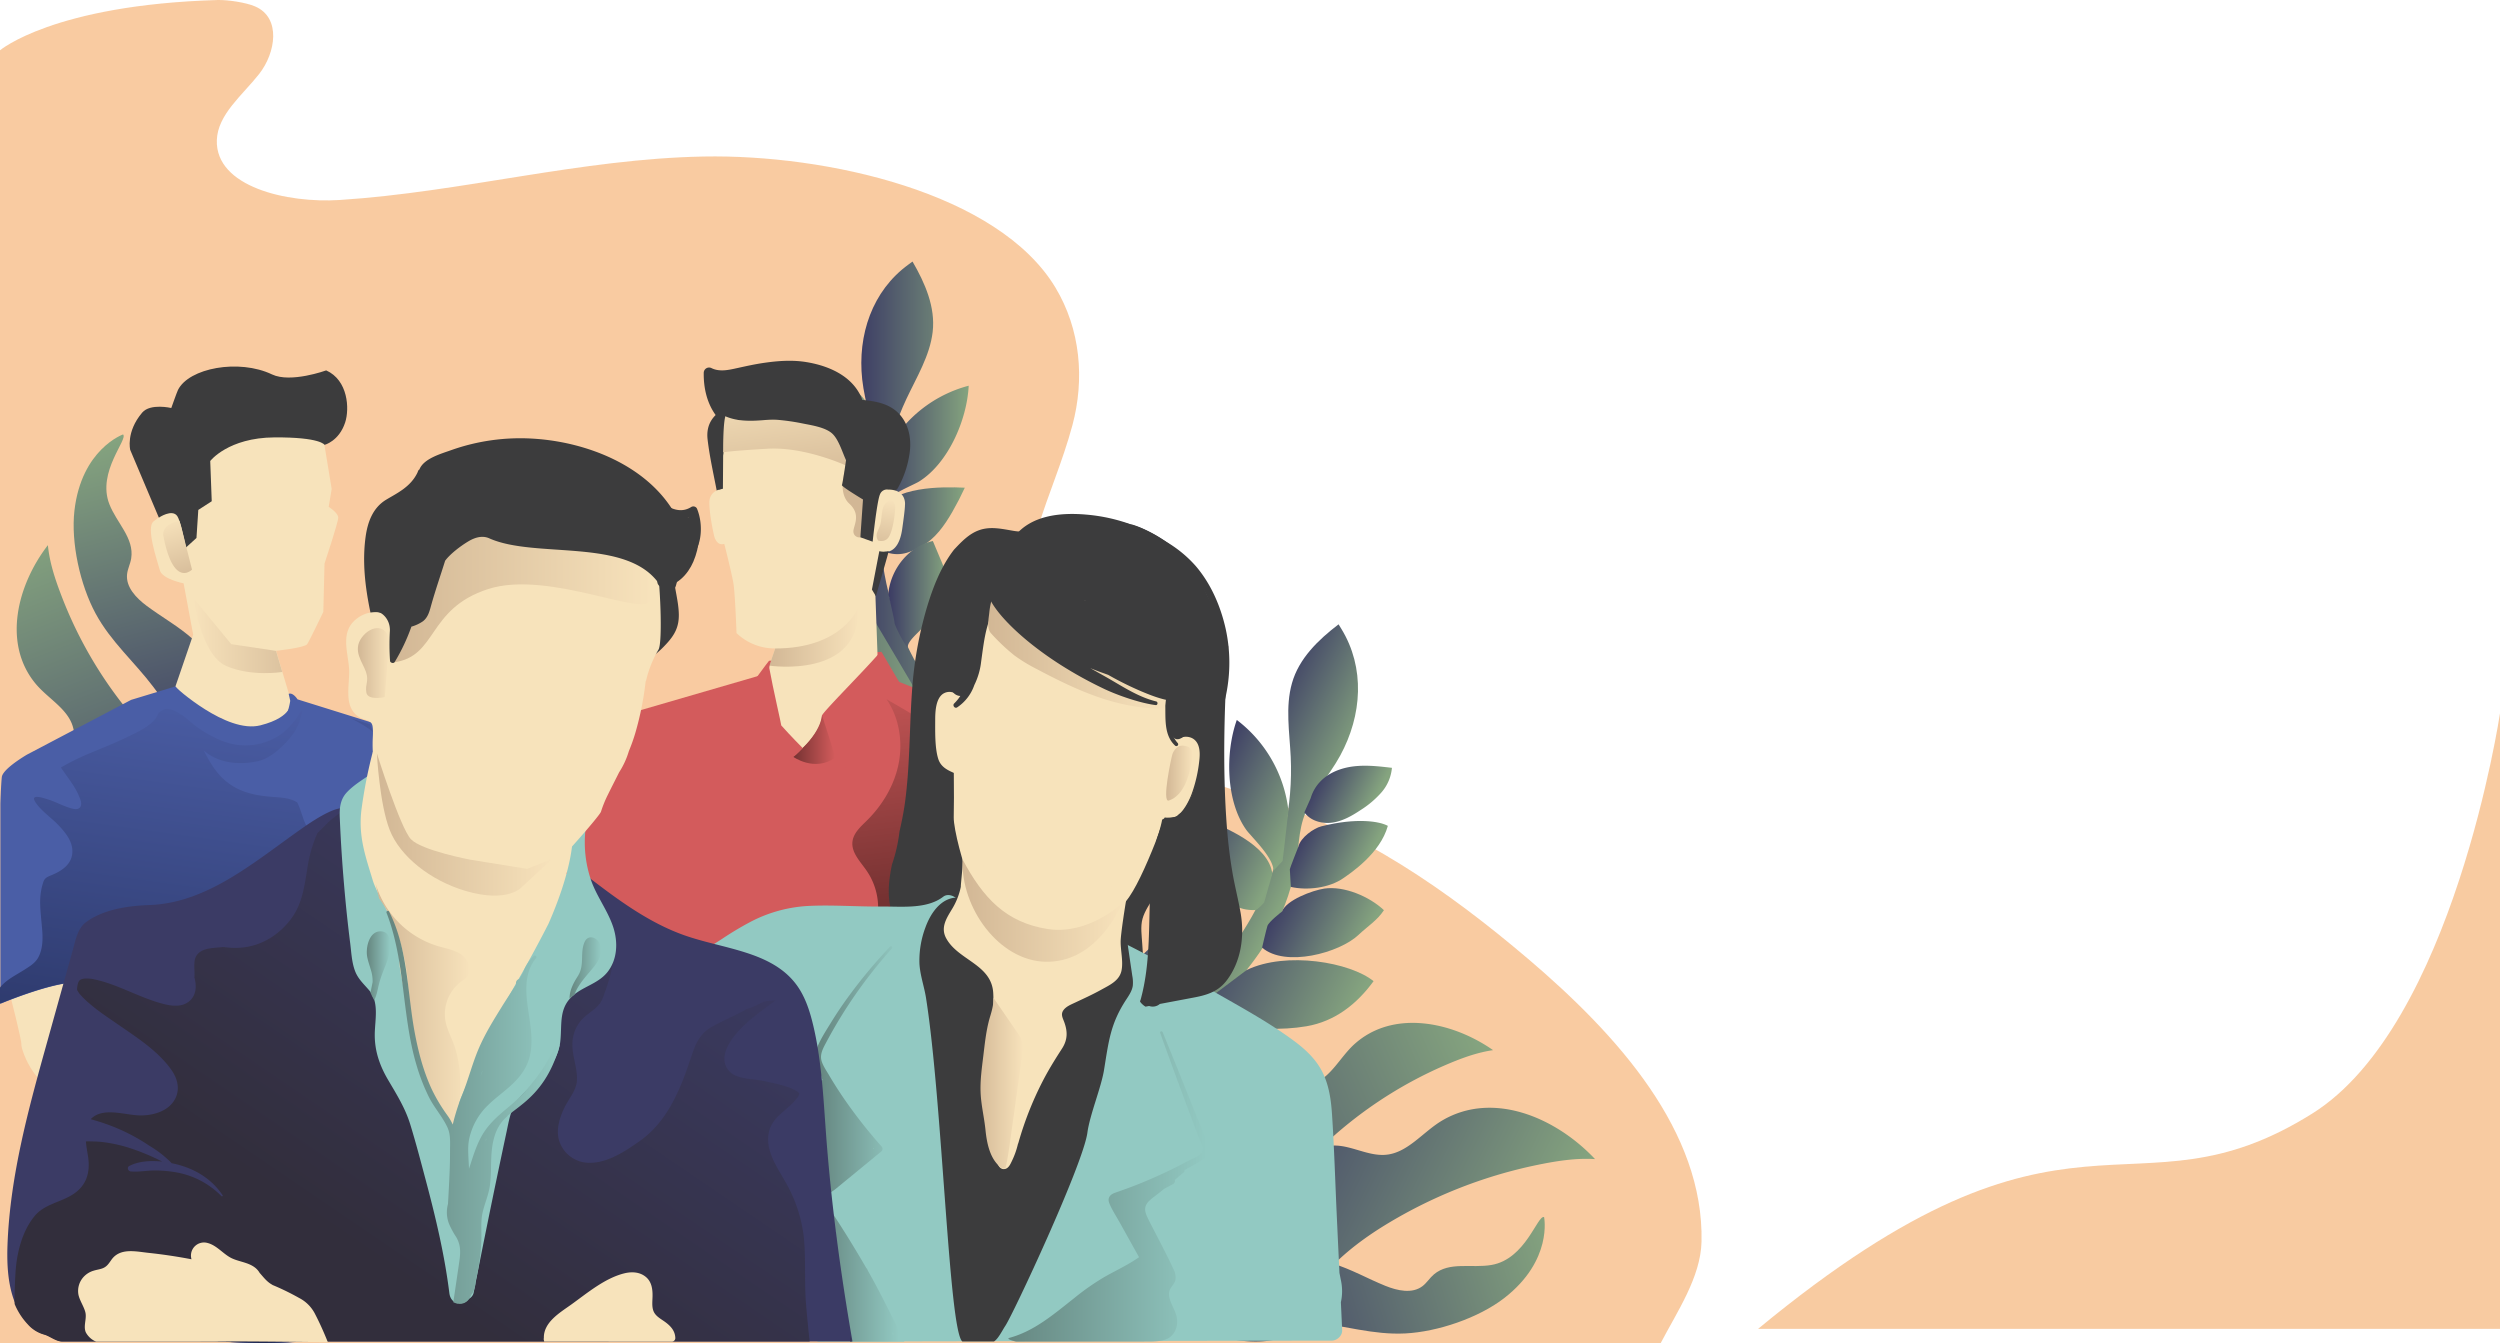 <svg id="Layer_1" data-name="Layer 1" xmlns="http://www.w3.org/2000/svg" xmlns:xlink="http://www.w3.org/1999/xlink" viewBox="0 0 1366 733.88"><defs><style>.cls-1,.cls-70{opacity:0.4;}.cls-2,.cls-70{fill:#ef7e15;}.cls-3{fill:url(#linear-gradient);}.cls-4{fill:url(#linear-gradient-2);}.cls-5{fill:url(#linear-gradient-3);}.cls-6{fill:url(#linear-gradient-4);}.cls-7{fill:url(#linear-gradient-5);}.cls-8{fill:url(#linear-gradient-6);}.cls-9{fill:url(#linear-gradient-7);}.cls-10{fill:url(#linear-gradient-8);}.cls-11{fill:url(#linear-gradient-9);}.cls-12{fill:url(#linear-gradient-10);}.cls-13{fill:url(#linear-gradient-11);}.cls-14{fill:url(#linear-gradient-12);}.cls-15{fill:url(#linear-gradient-13);}.cls-16{fill:url(#linear-gradient-14);}.cls-17{fill:url(#linear-gradient-15);}.cls-18{fill:url(#linear-gradient-16);}.cls-19{fill:url(#linear-gradient-17);}.cls-20{fill:url(#linear-gradient-18);}.cls-21{fill:url(#linear-gradient-19);}.cls-22{fill:url(#linear-gradient-20);}.cls-23{fill:url(#linear-gradient-21);}.cls-24{fill:url(#linear-gradient-22);}.cls-25{fill:url(#linear-gradient-23);}.cls-26{fill:url(#linear-gradient-24);}.cls-27{fill:url(#linear-gradient-25);}.cls-28{fill:url(#linear-gradient-26);}.cls-29{fill:url(#linear-gradient-27);}.cls-30{fill:url(#linear-gradient-28);}.cls-31{fill:url(#linear-gradient-29);}.cls-32{fill:url(#linear-gradient-30);}.cls-33{fill:url(#linear-gradient-31);}.cls-34{fill:url(#linear-gradient-32);}.cls-35{fill:url(#linear-gradient-33);}.cls-36{fill:url(#linear-gradient-34);}.cls-37{fill:url(#linear-gradient-35);}.cls-38{fill:url(#linear-gradient-36);}.cls-39{fill:url(#linear-gradient-37);}.cls-40{fill:#d35b5c;}.cls-41{fill:#3c3c3d;}.cls-42{fill:#f7e3bb;}.cls-43{fill:url(#linear-gradient-38);}.cls-44{fill:url(#linear-gradient-39);}.cls-45{fill:url(#linear-gradient-40);}.cls-46{fill:#4a5ea6;}.cls-47{fill:url(#linear-gradient-41);}.cls-48{fill:url(#linear-gradient-42);}.cls-49{fill:url(#linear-gradient-43);}.cls-50{fill:url(#linear-gradient-44);}.cls-51{fill:url(#linear-gradient-45);}.cls-52{fill:url(#linear-gradient-46);}.cls-53{fill:#92c9c2;}.cls-54,.cls-62{fill-rule:evenodd;}.cls-54{fill:url(#linear-gradient-47);}.cls-55{fill:url(#linear-gradient-48);}.cls-56{fill:url(#linear-gradient-49);}.cls-57{fill:url(#linear-gradient-50);}.cls-58{fill:url(#linear-gradient-51);}.cls-59{fill:#3b3b65;}.cls-60{fill:url(#linear-gradient-52);}.cls-61{fill:url(#linear-gradient-53);}.cls-62{fill:url(#linear-gradient-54);}.cls-63{fill:url(#linear-gradient-55);}.cls-64{fill:url(#linear-gradient-56);}.cls-65{fill:url(#linear-gradient-57);}.cls-66{fill:url(#linear-gradient-58);}.cls-67{fill:url(#linear-gradient-59);}.cls-68{fill:url(#linear-gradient-60);}.cls-69{fill:url(#linear-gradient-61);}</style><linearGradient id="linear-gradient" x1="1005.88" y1="931.46" x2="1225.22" y2="931.46" gradientTransform="matrix(-0.92, 0.4, 0.4, 0.92, 1371.18, -633.72)" gradientUnits="userSpaceOnUse"><stop offset="0" stop-color="#85a47f"/><stop offset="1" stop-color="#3b3b64"/></linearGradient><linearGradient id="linear-gradient-2" x1="1858.52" y1="647.27" x2="2077.86" y2="647.27" gradientTransform="matrix(0.36, 0.93, 0.93, -0.36, -1226.77, -1178.2)" xlink:href="#linear-gradient"/><linearGradient id="linear-gradient-3" x1="626.87" y1="387.65" x2="685.38" y2="387.65" gradientTransform="matrix(-0.9, -0.44, -0.44, 0.9, 1414.27, 498.5)" xlink:href="#linear-gradient"/><linearGradient id="linear-gradient-4" x1="638.85" y1="292" x2="694.94" y2="292" gradientTransform="matrix(-0.9, -0.44, -0.44, 0.9, 1414.27, 498.5)" xlink:href="#linear-gradient"/><linearGradient id="linear-gradient-5" x1="638.03" y1="333.11" x2="689.33" y2="333.11" gradientTransform="matrix(-0.9, -0.44, -0.44, 0.9, 1414.27, 498.5)" xlink:href="#linear-gradient"/><linearGradient id="linear-gradient-6" x1="594.94" y1="301.94" x2="634.68" y2="301.94" gradientTransform="matrix(-0.9, -0.44, -0.44, 0.9, 1414.27, 498.5)" xlink:href="#linear-gradient"/><linearGradient id="linear-gradient-7" x1="577.3" y1="340.84" x2="630.84" y2="340.84" gradientTransform="matrix(-0.9, -0.44, -0.44, 0.9, 1414.27, 498.5)" xlink:href="#linear-gradient"/><linearGradient id="linear-gradient-8" x1="565.51" y1="403.08" x2="661.68" y2="403.08" gradientTransform="matrix(-0.9, -0.44, -0.44, 0.9, 1414.27, 498.5)" xlink:href="#linear-gradient"/><linearGradient id="linear-gradient-9" x1="580.97" y1="471.93" x2="675.44" y2="471.93" gradientTransform="matrix(-0.9, -0.44, -0.44, 0.9, 1414.27, 498.5)" xlink:href="#linear-gradient"/><linearGradient id="linear-gradient-10" x1="643.1" y1="374.12" x2="676.2" y2="374.12" gradientTransform="matrix(-0.9, -0.44, -0.44, 0.9, 1414.27, 498.5)" xlink:href="#linear-gradient"/><linearGradient id="linear-gradient-11" x1="659.71" y1="408.77" x2="687.93" y2="408.77" gradientTransform="matrix(-0.9, -0.44, -0.44, 0.9, 1414.27, 498.5)" xlink:href="#linear-gradient"/><linearGradient id="linear-gradient-12" x1="678.53" y1="442.26" x2="707.64" y2="442.26" gradientTransform="matrix(-0.9, -0.44, -0.44, 0.9, 1414.27, 498.5)" xlink:href="#linear-gradient"/><linearGradient id="linear-gradient-13" x1="680.74" y1="484.78" x2="715.33" y2="484.78" gradientTransform="matrix(-0.9, -0.44, -0.44, 0.9, 1414.27, 498.5)" xlink:href="#linear-gradient"/><linearGradient id="linear-gradient-14" x1="672.51" y1="529.86" x2="719.59" y2="529.86" gradientTransform="matrix(-0.9, -0.44, -0.44, 0.9, 1414.27, 498.5)" xlink:href="#linear-gradient"/><linearGradient id="linear-gradient-15" x1="597.76" y1="510.81" x2="677.07" y2="510.81" gradientTransform="matrix(-0.9, -0.44, -0.44, 0.9, 1414.27, 498.5)" xlink:href="#linear-gradient"/><linearGradient id="linear-gradient-16" x1="614.98" y1="544.43" x2="671.26" y2="544.43" gradientTransform="matrix(-0.9, -0.44, -0.44, 0.9, 1414.27, 498.5)" xlink:href="#linear-gradient"/><linearGradient id="linear-gradient-17" x1="605.77" y1="268.03" x2="640.3" y2="268.03" gradientTransform="matrix(-0.9, -0.44, -0.44, 0.9, 1414.27, 498.5)" xlink:href="#linear-gradient"/><linearGradient id="linear-gradient-18" x1="831.76" y1="389.12" x2="898.01" y2="389.12" gradientTransform="matrix(-1, 0, 0, 1, 1366, 0)" xlink:href="#linear-gradient"/><linearGradient id="linear-gradient-19" x1="836.67" y1="280.07" x2="887.93" y2="280.07" gradientTransform="matrix(-1, 0, 0, 1, 1366, 0)" xlink:href="#linear-gradient"/><linearGradient id="linear-gradient-20" x1="838.83" y1="320.39" x2="887.29" y2="320.39" gradientTransform="matrix(-1, 0, 0, 1, 1366, 0)" xlink:href="#linear-gradient"/><linearGradient id="linear-gradient-21" x1="892.7" y1="292.98" x2="932.89" y2="292.98" gradientTransform="matrix(-1, 0, 0, 1, 1366, 0)" xlink:href="#linear-gradient"/><linearGradient id="linear-gradient-22" x1="893.69" y1="331.17" x2="947.89" y2="331.17" gradientTransform="matrix(-1, 0, 0, 1, 1366, 0)" xlink:href="#linear-gradient"/><linearGradient id="linear-gradient-23" x1="858.52" y1="391.9" x2="957.21" y2="391.9" gradientTransform="matrix(-1, 0, 0, 1, 1366, 0)" xlink:href="#linear-gradient"/><linearGradient id="linear-gradient-24" x1="843.37" y1="457.69" x2="935.36" y2="457.69" gradientTransform="matrix(-1, 0, 0, 1, 1366, 0)" xlink:href="#linear-gradient"/><linearGradient id="linear-gradient-25" x1="848.65" y1="360.5" x2="880.6" y2="360.5" gradientTransform="matrix(-1, 0, 0, 1, 1366, 0)" xlink:href="#linear-gradient"/><linearGradient id="linear-gradient-26" x1="834.46" y1="393.46" x2="862.25" y2="393.46" gradientTransform="matrix(-1, 0, 0, 1, 1366, 0)" xlink:href="#linear-gradient"/><linearGradient id="linear-gradient-27" x1="813.91" y1="425.05" x2="840.26" y2="425.05" gradientTransform="matrix(-1, 0, 0, 1, 1366, 0)" xlink:href="#linear-gradient"/><linearGradient id="linear-gradient-28" x1="804.17" y1="466.22" x2="835.91" y2="466.22" gradientTransform="matrix(-1, 0, 0, 1, 1366, 0)" xlink:href="#linear-gradient"/><linearGradient id="linear-gradient-29" x1="798.39" y1="510.18" x2="841.76" y2="510.18" gradientTransform="matrix(-1, 0, 0, 1, 1366, 0)" xlink:href="#linear-gradient"/><linearGradient id="linear-gradient-30" x1="839.24" y1="494.53" x2="917.27" y2="494.53" gradientTransform="matrix(-1, 0, 0, 1, 1366, 0)" xlink:href="#linear-gradient"/><linearGradient id="linear-gradient-31" x1="843.54" y1="526.79" x2="898.76" y2="526.79" gradientTransform="matrix(-1, 0, 0, 1, 1366, 0)" xlink:href="#linear-gradient"/><linearGradient id="linear-gradient-32" x1="888.74" y1="259.5" x2="923.91" y2="259.5" gradientTransform="matrix(-1, 0, 0, 1, 1366, 0)" xlink:href="#linear-gradient"/><linearGradient id="linear-gradient-33" x1="2445.69" y1="-328.63" x2="2655.65" y2="-328.63" gradientTransform="translate(-1253.76 -1236.57) rotate(54.49)" xlink:href="#linear-gradient"/><linearGradient id="linear-gradient-34" x1="2291.1" y1="-63.08" x2="2510.45" y2="-63.08" gradientTransform="translate(-508.4 -1502.98) rotate(64.55)" xlink:href="#linear-gradient"/><linearGradient id="linear-gradient-35" x1="414.22" y1="476.93" x2="601.93" y2="476.93" gradientTransform="matrix(-0.9, -0.44, -0.44, 0.9, 1414.27, 498.5)" xlink:href="#linear-gradient"/><linearGradient id="linear-gradient-36" x1="1331.13" y1="1823" x2="1517.26" y2="1823" gradientTransform="matrix(-0.96, 0.29, 0.29, 0.96, 1601.43, -1414.43)" xlink:href="#linear-gradient"/><linearGradient id="linear-gradient-37" x1="2245.58" y1="806.77" x2="2431.69" y2="806.77" gradientTransform="translate(268.05 -2100.27) rotate(75.36)" xlink:href="#linear-gradient"/><linearGradient id="linear-gradient-38" x1="935.81" y1="240.97" x2="928.02" y2="305.69" gradientTransform="matrix(-1, 0, 0, 1, 1366, 0)" gradientUnits="userSpaceOnUse"><stop offset="0" stop-color="#f7e2bb"/><stop offset="1" stop-color="#d2b795"/></linearGradient><linearGradient id="linear-gradient-39" x1="1603.06" y1="383.24" x2="1670.15" y2="383.24" gradientTransform="translate(-1497.27)" xlink:href="#linear-gradient-38"/><linearGradient id="linear-gradient-40" x1="1589.21" y1="320.02" x2="1599.97" y2="355.01" gradientTransform="translate(-1497.27)" xlink:href="#linear-gradient-38"/><linearGradient id="linear-gradient-41" x1="1210.43" y1="415.53" x2="1249.67" y2="699.47" gradientTransform="matrix(-1, 0, 0, 1, 1366, 0)" gradientUnits="userSpaceOnUse"><stop offset="0" stop-color="#4b5ea6"/><stop offset="1" stop-color="#202952"/></linearGradient><linearGradient id="linear-gradient-42" x1="1125.94" y1="432.05" x2="1370.09" y2="432.05" xlink:href="#linear-gradient-41"/><linearGradient id="linear-gradient-43" x1="897.11" y1="384.05" x2="945.64" y2="384.05" xlink:href="#linear-gradient-38"/><linearGradient id="linear-gradient-44" x1="839.69" y1="288.97" x2="848.93" y2="319.02" gradientTransform="matrix(-0.99, 0.13, 0.13, 0.99, 1283.77, -85.76)" xlink:href="#linear-gradient-38"/><linearGradient id="linear-gradient-45" x1="909.68" y1="439.93" x2="932.79" y2="439.93" gradientTransform="matrix(-1, 0, 0, 1, 1366, 0)" gradientUnits="userSpaceOnUse"><stop offset="0" stop-color="#d35c5c"/><stop offset="1" stop-color="#743131"/></linearGradient><linearGradient id="linear-gradient-46" x1="905.82" y1="392.48" x2="889.3" y2="529.8" xlink:href="#linear-gradient-45"/><linearGradient id="linear-gradient-47" x1="752.98" y1="533.42" x2="840.05" y2="533.42" xlink:href="#linear-gradient-38"/><linearGradient id="linear-gradient-48" x1="714.39" y1="458.28" x2="728.83" y2="458.28" xlink:href="#linear-gradient-38"/><linearGradient id="linear-gradient-49" x1="807.09" y1="627.59" x2="833.07" y2="627.59" xlink:href="#linear-gradient-38"/><linearGradient id="linear-gradient-50" x1="874.86" y1="660.87" x2="918.23" y2="660.87" gradientTransform="matrix(-1, 0, 0, 1, 1366, 0)" gradientUnits="userSpaceOnUse"><stop offset="0" stop-color="#92c9c2"/><stop offset="1" stop-color="#668781"/></linearGradient><linearGradient id="linear-gradient-51" x1="706.59" y1="684.13" x2="815.05" y2="684.13" xlink:href="#linear-gradient-50"/><linearGradient id="linear-gradient-52" x1="810.51" y1="634.2" x2="963.33" y2="858.78" gradientTransform="matrix(-1, 0, 0, 1, 1366, 0)" gradientUnits="userSpaceOnUse"><stop offset="0" stop-color="#3b3b64"/><stop offset="1" stop-color="#322e3c"/></linearGradient><linearGradient id="linear-gradient-53" x1="1007.45" y1="500.2" x2="1160.26" y2="724.77" xlink:href="#linear-gradient-52"/><linearGradient id="linear-gradient-54" x1="1064.38" y1="486.37" x2="1160.01" y2="486.37" xlink:href="#linear-gradient-38"/><linearGradient id="linear-gradient-55" x1="1109.49" y1="585.54" x2="1160.77" y2="585.54" xlink:href="#linear-gradient-38"/><linearGradient id="linear-gradient-56" x1="1037.73" y1="564.75" x2="1054.18" y2="564.75" xlink:href="#linear-gradient-50"/><linearGradient id="linear-gradient-57" x1="1153.02" y1="563.58" x2="1165.15" y2="563.58" xlink:href="#linear-gradient-50"/><linearGradient id="linear-gradient-58" x1="1061.34" y1="640.92" x2="1151.51" y2="640.92" xlink:href="#linear-gradient-50"/><linearGradient id="linear-gradient-59" x1="728.68" y1="390.62" x2="826.05" y2="390.62" xlink:href="#linear-gradient-38"/><linearGradient id="linear-gradient-60" x1="1153.43" y1="398.13" x2="1170.47" y2="398.13" xlink:href="#linear-gradient-38"/><linearGradient id="linear-gradient-61" x1="1010.55" y1="360.69" x2="1152.36" y2="360.69" xlink:href="#linear-gradient-38"/></defs><g class="cls-1"><path class="cls-2" d="M118.7,35.85c5.62-.17,15.64,1.32,20.68,3.49,14.37,6.19,11.3,25.42,2.16,37s-22.62,22.08-23.06,36.12c-.79,25.44,38.24,34.52,67.15,32.65,66.78-4.3,131.93-22.5,198.87-23.75S545.47,141,576.71,193c13.71,22.82,16,50,9.27,75.15-10.82,40.25-31.87,71.27-21.62,111.63,15.44,60.84,91,81.86,121.55,91.34,57,17.67,105.49,51.64,148.9,88.53,49.36,41.95,96.25,94.4,94.9,154.7-.44,19.36-13.49,38.45-22.33,55.41H0V63.33S29.13,38.52,118.7,35.85Z" transform="translate(0 -35.84)"/></g><path class="cls-3" d="M815.82,609.64c-9.06,1.31-17.87,4.62-26.23,8.24a228.84,228.84,0,0,0-68.11,45.37c-9.16,8.92-17.65,19-23.4,30.45a58.62,58.62,0,0,0-5.44,15.77c-.49,2.71-2.45,23-5.9,24.59-11.7,5.29-28.89-3.32-41.7-4.22-5.4-.37-11.11-.85-15.55-4-10.07-7.06-7.38-25.37-4.18-35.43,2.41-7.59,7.67-14.71,15.21-17.31,6.62-2.29,14.25-.89,20.54-4,14.66-7.17,12.27-32.46,27.18-39.1,8.55-3.81,18.72.72,27.78-1.61,10.69-2.74,15.79-14.56,24-22C761,587.44,793.19,593.84,815.82,609.64Z" transform="translate(0 -35.84)"/><path class="cls-4" d="M26.17,333.71c.86,9.11,3.76,18.06,7,26.58a228.78,228.78,0,0,0,42.06,70.2c8.47,9.58,18.09,18.54,29.31,24.83A58.85,58.85,0,0,0,120,461.51c2.68.61,22.89,3.54,24.28,7.06,4.72,11.94-4.7,28.7-6.2,41.45-.64,5.38-1.39,11.06-4.71,15.35-7.54,9.71-25.7,6.16-35.6,2.48-7.46-2.77-14.32-8.37-16.56-16-2-6.73-.21-14.28-3-20.72-6.47-15-31.85-13.8-37.76-29-3.4-8.73,1.6-18.67-.29-27.84-2.23-10.81-13.79-16.46-20.81-25C1.37,387.45,9.31,355.55,26.17,333.71Z" transform="translate(0 -35.84)"/><path class="cls-5" d="M581.55,671.88c-4.18,10.76-6,44.28-2.85,73.19-4.35-1.52-8.67-3.11-13-4.66.06-27.46,3.15-62.8,6.5-72.4,8.52-24.38,22.26-47.52,42.56-63.49,7.3-5.75,15.33-10.49,22.9-15.88,43.82-31.23,70.16-85.52,67.59-139.27-.65-13.47-3-27.27.69-40.26,3.77-13.44,14.37-23.67,25.45-32.14l1.47,2.38c13.14,21.33,11.42,47.35-.57,69.34-6.44,11.83-16.27,21.94-20.27,34.8-1.65,5.32-2.23,10.91-2.8,16.45-3,28.91-15.08,51.57-34.32,73.34C643.66,608.62,603.5,615.47,581.55,671.88Z" transform="translate(0 -35.84)"/><path class="cls-6" d="M695.81,511.68c.18-7.24-12.28-18.79-14.83-22.39-11.11-15.6-11.6-42-5.19-60.07A72.53,72.53,0,0,1,704,478.84l-3.17,27.44Z" transform="translate(0 -35.84)"/><path class="cls-7" d="M685.8,533.11c-9.6.2-14.28-3.84-19.73-10.55-5.58-6.9-7.59-16-8.73-24.78q-1-7.42-1.28-14.9c12.28,4.36,37.33,14.59,39.13,30.42L690.73,529S687.19,533.08,685.8,533.11Z" transform="translate(0 -35.84)"/><path class="cls-8" d="M709.42,498.49c1.2-5.06,8.43-10.11,12.58-11.15,19.52-4.91,32-2.66,36.32-.25-4.17,15.07-20.16,25.65-24.07,28.42-8,5.69-20.33,6.94-28.92,4.94,0,0-.56-9.17-.57-9.64S709.42,498.49,709.42,498.49Z" transform="translate(0 -35.84)"/><path class="cls-9" d="M689.62,553.61c12.56,10.93,42.25,2.95,52.73-7,4.92-4.66,10.1-7.77,13.83-13.44-7.89-7.48-21.8-13.38-32.56-11.81-6.55,1-20.83,6.31-23.11,12.53,0,0-7.27,5.57-8,7.9S689.62,553.61,689.62,553.61Z" transform="translate(0 -35.84)"/><path class="cls-10" d="M681.19,565.85c21.61-10.41,56.77-4.17,69.33,6.1-9.23,12.66-21.23,22-36.67,24.64-28.35,4.87-58.13-4.69-59.12-4.11,17.41,2.93,46.63,13.88,57.2,32.69-32.82,17.45-71.43,7.17-86.69-10.84,0,0,.76-6.54,1.54-7.35S681.19,565.85,681.19,565.85Z" transform="translate(0 -35.84)"/><path class="cls-11" d="M602,634.17c9,29,36,38,52.69,37.54,9.51-.26,22.41-1,31.05-1.29a54.58,54.58,0,0,0-29.89-37.63c-5.86-2.69-12.14-3.93-18-6.83,0,0-13.51-9.66-28.7-3.64C596.11,627.46,602,634.17,602,634.17Z" transform="translate(0 -35.84)"/><path class="cls-12" d="M651.58,577.47c1.18-2.94-1.84-8.53-3.4-12.73a65.56,65.56,0,0,1-4-19.77,23.53,23.53,0,0,1,1-9.23c1.43-3.91,4.47-7,7.42-9.92l8.63-8.58c11.35,8,15.78,23.3,11.88,36.6-.13.42-8.38,11.73-9.45,13.81S650.89,579.17,651.58,577.47Z" transform="translate(0 -35.84)"/><path class="cls-13" d="M617.15,603c-1.83-1.67-5.56-9-5.81-10.42-1.34-7.76.2-14.26,3.54-21.31a55.18,55.18,0,0,1,14.22-18.06c4-3.46,8.46-6.5,11.75-10.73,8.12,15,5.73,35.52-5.6,48l-9,12.33Z" transform="translate(0 -35.84)"/><path class="cls-14" d="M590.59,630.92c-.05-6-3.06-10.69-5.36-16.25-5.78-14-1-30.79,9.07-42,4-4.41,8.77-8.27,11.37-13.61,4.86,5.22,5.35,13,5.26,20.17-.18,14.63-2.59,29.35-12.24,40.34,0,0-.57,8.89-1.27,9.26S590.59,630.92,590.59,630.92Z" transform="translate(0 -35.84)"/><path class="cls-15" d="M572.54,669.26c-2.41-4.57-5.92-8.46-8.54-12.91a42.51,42.51,0,0,1-4.77-29.06,53.42,53.42,0,0,1,13.66-26.35c2.17-2.34,4.6-4.61,5.77-7.59,10.06,17.15,11.58,38.68,1.45,55.79,0,0-.77,11.83-.93,12.37S572.54,669.26,572.54,669.26Z" transform="translate(0 -35.84)"/><path class="cls-16" d="M566.32,704.73c-7.12-2.8-14.23-6.77-18.17-13.33-2.85-4.77-3.75-10.46-3.94-16a72.29,72.29,0,0,1,3.08-23.52,26.35,26.35,0,0,0,1.48-6.33,7.22,7.22,0,0,0-2.16-5.91c9.15,2.83,16.42,10.43,19.95,19.33s1.67,18.67,1.32,28.24c0,1,2.34,11.74,2.34,11.74Z" transform="translate(0 -35.84)"/><path class="cls-17" d="M580.74,674.19c2.22,4.54,5,8.95,8.92,12.1a43.31,43.31,0,0,0,6.61,4.13l10.49,5.74a32.75,32.75,0,0,0,9,3.81,28.55,28.55,0,0,0,9.36-.06,103,103,0,0,0,32.53-10c-10.92-3.46-19.55-11.68-28-19.43s-17.64-15.56-28.87-17.8a21.44,21.44,0,0,0-9.95.09l-1.63.92-8.66,13.44Z" transform="translate(0 -35.84)"/><path class="cls-18" d="M577.23,714.41c7.47,5.38,17.36,6.47,26.41,4.84s17.44-5.76,25.54-10.1c-4.2.41-8.38-1.18-11.95-3.42s-6.69-5.15-10-7.73a68.82,68.82,0,0,0-19.26-10.49c-3.64-1.29-8.18-2.08-11,.61a16.6,16.6,0,0,0-2.47,6.31c-.28,3-.16,15-.16,15Z" transform="translate(0 -35.84)"/><path class="cls-19" d="M716.15,472l.09-.31a22,22,0,0,1,5-8.63c4.74-5.08,11.65-7.68,18.55-8.49s13.87,0,20.76.81a23.61,23.61,0,0,1-5.79,13.5,52,52,0,0,1-11.37,9.61c-4.73,3.15-9.83,6.05-15.46,6.83s-11.92-1-15.22-5.6Z" transform="translate(0 -35.84)"/><path class="cls-20" d="M498.31,596.28c10.84-10.71,34.83-80.45,35.66-95.67,1.39-25.16-2.41-51.16-14.78-73.12-4.45-7.9-9.93-15.17-14.75-22.85-27.93-44.49-31.51-103.28-9.18-150.82,5.59-11.92,12.8-23.51,14.35-36.59,1.6-13.53-4.16-26.7-11-38.48l-2.21,1.61c-19.79,14.36-27.92,38.48-25.29,62.78,1.42,13.07,6.53,25.85,5.35,38.94-.49,5.42-2,10.68-3.6,15.89-8.08,27.19-5.57,52.15,3.69,79,15,43.5,48.72,64.62,47.55,123.7-.35,17.57-26.62,83-48.65,98.86" transform="translate(0 -35.84)"/><path class="cls-21" d="M480.58,313.55c2.54-6.59,18.08-12.39,21.72-14.68,15.82-9.95,26.09-33.61,27-52.28a70.8,70.8,0,0,0-43.91,34.28l-7.35,25.95Z" transform="translate(0 -35.84)"/><path class="cls-22" d="M481.64,336.61c8.59,3.75,14.32,1.85,21.73-2.18,7.61-4.14,12.8-11.6,17.1-19.11q3.63-6.33,6.7-13c-12.71-.63-39.12-.72-46.63,12.9l-1.83,15.83S480.4,336.07,481.64,336.61Z" transform="translate(0 -35.84)"/><path class="cls-23" d="M473.21,296.59c.8-5-3.85-12.26-7.2-14.74-15.79-11.7-27.89-14.31-32.69-13.74-1.84,15.14,8.66,30.64,11.15,34.6,5.12,8.11,15.76,13.82,24.26,15.22,0,0,3.91-8.08,4.09-8.49S473.21,296.59,473.21,296.59Z" transform="translate(0 -35.84)"/><path class="cls-24" d="M470.57,353.69c-15.41,5.19-39.23-13.05-45-25.92-2.7-6-6.21-10.77-7.47-17.27,9.9-3.82,24.64-4,33.77,1.45,5.56,3.3,16.45,13.44,16.2,19.9,0,0,4.49,7.74,4.22,10.09S470.57,353.69,470.57,353.69Z" transform="translate(0 -35.84)"/><path class="cls-25" d="M473.62,367.88C458,350.44,423.94,343,408.79,347.59c3.62,14.85,11,27.73,23.93,35.87,23.76,14.94,54.2,17.4,54.88,18.29-16.81-3.83-47.26-4.83-63.79,8.21,23.12,28,61.8,33.05,82.27,22.48,0,0,1.74-6.18,1.34-7.21S473.62,367.88,473.62,367.88Z" transform="translate(0 -35.84)"/><path class="cls-26" d="M519.7,459c-19,22.81-46.6,20.91-61.52,14.27-8.48-3.77-19.85-9.23-27.54-12.71a53.26,53.26,0,0,1,41-22.83c6.28-.26,12.41,1,18.81.54,0,0,15.78-3.69,27.25,7.39C527.47,455.12,519.7,459,519.7,459Z" transform="translate(0 -35.84)"/><path class="cls-27" d="M496,389.38c0-3.1,4.83-7,7.8-10.23a63.77,63.77,0,0,0,11-16.33,23,23,0,0,0,2.52-8.72c.16-4.06-1.44-8-3-11.7s-3.06-7.3-4.6-10.95c-13.2,2.94-22.9,15.15-24.33,28.6,0,.42,3.2,13.7,3.39,16S496,391.17,496,389.38Z" transform="translate(0 -35.84)"/><path class="cls-28" d="M517.61,425.18c2.27-.83,8.36-6,9.12-7.25,4.09-6.5,5.12-12.94,4.74-20.54a53.91,53.91,0,0,0-6.12-21.59c-2.34-4.62-5.22-9-6.61-14.05-12.93,10.55-18.39,29.91-12.81,45.4l3.51,14.46Z" transform="translate(0 -35.84)"/><path class="cls-29" d="M531.17,460.3c2.28-5.41,6.74-8.51,10.88-12.67,10.41-10.46,12.39-27.4,7.46-41.31-1.94-5.47-4.84-10.73-5.2-16.52-6.32,2.9-9.68,9.78-12.25,16.24-5.28,13.27-8.58,27.45-4,41,0,0-2.79,8.24-2.3,8.83S531.17,460.3,531.17,460.3Z" transform="translate(0 -35.84)"/><path class="cls-30" d="M533.19,501.61c3.88-3.22,8.49-5.43,12.51-8.47a41.5,41.5,0,0,0,15.12-24.44,52.16,52.16,0,0,0-2.52-28.87c-1.09-2.92-2.44-5.87-2.39-9-15.46,11.73-24.83,30.59-22.06,49.8,0,0-3.71,11-3.76,11.51S533.19,501.61,533.19,501.61Z" transform="translate(0 -35.84)"/><path class="cls-31" d="M525.61,535.93c7.46.13,15.36-.81,21.35-5.26,4.35-3.24,7.28-8,9.52-13a70.1,70.1,0,0,0,6-22.36,26.41,26.41,0,0,1,1-6.27,7.1,7.1,0,0,1,4.15-4.53c-9.3-.84-18.69,3.31-25.19,10s-8.45,16.23-11.7,25c-.35,1-6.48,9.72-6.48,9.72Z" transform="translate(0 -35.84)"/><path class="cls-32" d="M524,503c-3.69,3.28-7.82,6.22-12.55,7.61a43.2,43.2,0,0,1-7.5,1.26l-11.61,1.28a32.06,32.06,0,0,1-9.53.08,27.41,27.41,0,0,1-8.42-3.53,100.21,100.21,0,0,1-25.62-21.13c11.13.94,22-3.28,32.47-7.13s21.7-7.47,32.67-5.32a21,21,0,0,1,9,3.79l1.12,1.43,2.82,15.35Z" transform="translate(0 -35.84)"/><path class="cls-33" d="M512.16,540.61c-8.74,2.07-18.07-.62-25.63-5.46s-13.6-11.68-19.29-18.62c3.63,1.94,8,2.06,12.06,1.36s7.95-2.16,11.92-3.24a67.07,67.07,0,0,1,21.29-2.3c3.76.19,8.16,1.16,9.65,4.62a16.15,16.15,0,0,1-.12,6.61c-.86,2.82-5.44,13.6-5.44,13.6Z" transform="translate(0 -35.84)"/><path class="cls-34" d="M477,270.18l0-.32a21.49,21.49,0,0,0-1.26-9.63c-2.39-6.34-7.66-11.27-13.58-14.56s-12.51-5.16-19-7a23.06,23.06,0,0,0,.21,14.34,50.85,50.85,0,0,0,6.68,12.9c3.1,4.61,6.62,9.12,11.41,11.92s11.12,3.56,15.82.61Z" transform="translate(0 -35.84)"/><path class="cls-35" d="M527.2,654.42c9,9,16.16,20.28,19.39,32.67,1.67,6.4,1.26,12.26,1.58,18.71s4.92,10.73,11.07,13.69c5,2.39,10.92,3,16,.76,7.64-3.35,11.43-12,13.06-20.19,2.2-11.09,3.94-24.71-5.38-31.23-14.38-10.05-4.68-23.64-21-40.52-6.14-6.35-23.22-8.79-30.57-13.68-9-6-11.84-17.86-19.34-25.58-10-10.3-27.46-11.11-39.62-3.5-3.53,2.21-6.77,5.07-10.78,6.17-7.29,2-14.62-2.2-21.63-5-10.45-4.18-22.34-5.32-33-1.82s-19.95,12-23.09,22.79c29.94-10.66,62.79,1.55,91.7,14.73C494.08,630.87,512.77,640.05,527.2,654.42Z" transform="translate(0 -35.84)"/><path class="cls-36" d="M545.21,532.76c6,6.92,10.45,15.2,14.38,23.42a228.78,228.78,0,0,1,21.65,78.92c1.06,12.74.89,25.89-2.32,38.34a58.58,58.58,0,0,1-6.24,15.47c-1.4,2.36-13.26,19-11.68,22.43,5.37,11.66,24,16.45,34.24,24.17,4.33,3.26,9,6.65,14.34,7.21,12.23,1.27,22.22-14.31,26.41-24,3.15-7.31,3.85-16.14-.12-23.05-3.51-6.07-10.18-10-12.91-16.47-6.35-15,12-32.56,5.15-47.34-4-8.49-14.6-11.75-19.91-19.45-6.27-9.08-2.37-21.34-3.67-32.31C601.18,552,572.65,535.68,545.21,532.76Z" transform="translate(0 -35.84)"/><path class="cls-37" d="M871.54,669.18c-10.37-.66-20.91,1-31,3.06a259.75,259.75,0,0,0-86.18,34.51c-12.25,7.78-24,17-33.07,28.37a66.83,66.83,0,0,0-9.72,16.25c-1.17,2.89-1.36,6.57-2.66,9.22-2.06,4.18-7.78,6.24-12,7.16-14.22,3.15-28.94-.86-42.95-4.83-5.92-1.68-12.14-3.54-16.35-8-9.53-10.18-2.29-29.89,3.61-40.32,4.44-7.87,11.94-14.55,20.91-15.68,7.89-1,16,2.33,23.74.37,17.94-4.55,21.17-33.2,39.27-37.1,10.37-2.23,20.62,5.15,31.22,4.68,12.51-.56,20.92-12.49,31.72-18.83C815.79,631.77,850.09,646.38,871.54,669.18Z" transform="translate(0 -35.84)"/><path class="cls-38" d="M675.44,765.4c10.59-10,27-8.61,41.53-7.13,17.57,1.79,33.26,7.06,50.9,6.16s40-8.46,54-19.28c26.73-20.72,21.82-44.3,21.82-44.3-3.67-1.23-10,22.89-28.68,26.15-11,1.92-23-2-31.51,5.16-2.3,1.93-3.88,4.62-6.26,6.44-5.65,4.3-13.73,2.47-20.3-.19-9.62-3.88-18.7-9.13-28.62-12.13s-21.26-3.49-30.14,1.86c-4,2.4-7.28,5.87-11.31,8.23-5.42,3.19-12,4.3-16.84,8.31s-6.33,13.1-.65,15.8" transform="translate(0 -35.84)"/><path class="cls-39" d="M99.32,450.49c3.07-14.25-6.66-27.56-15.45-39.2C73.23,397.2,60.58,386.52,52.2,371s-13.53-38.61-11.53-56.15c3.85-33.6,26.56-41.64,26.56-41.64,3,2.5-14.37,20.45-7.48,38.09,4.07,10.4,13.66,18.58,11.94,29.61-.46,3-1.94,5.71-2.26,8.69-.74,7.06,5,13,10.7,17.26,8.31,6.21,17.5,11.25,25.21,18.17s14,16.36,14,26.73c0,4.67-1.24,9.27-1.17,13.94.08,6.28,2.55,12.5,1.63,18.71s-7.92,12.2-13.17,8.76" transform="translate(0 -35.84)"/><path class="cls-40" d="M450,415.4c6.17.44,34.74-1,42.58-2.94.45-.85,0-1.88-.53-2.71L481.64,392c-10,.7-20.65-.16-30.65.54Z" transform="translate(0 -35.84)"/><path class="cls-40" d="M483.62,405.36l63.06,25.13s8.8,0,14.57,13.29c1.55,3.58,16.16,90.92,16.16,90.92a94.87,94.87,0,0,0-31-3.53c-17.13,1-24.65,5.29-24.65,5.29v42.89H352l-48.74-57.5,41.82-96.54L421.83,403Z" transform="translate(0 -35.84)"/><path class="cls-41" d="M455.16,249.79a21.86,21.86,0,0,0,4.65,4.28,1.67,1.67,0,0,1,1.32-.4c12,1,25.94.18,32.9,12,3.07,5.19,3.8,11.37,3.05,17.27a54.82,54.82,0,0,1-6.46,19.53,3.27,3.27,0,0,1-.8.91c-1.41,2.21-5,2.31-5.84-.66-1.29-4.77.22-9.06.88-13.51a3.08,3.08,0,0,1-2.53-2.33,32.28,32.28,0,0,0-11.74-17.2l.07-.07a3.62,3.62,0,0,1,0-4.49c-7-3.14-13.84-6.3-17.73-13.62C452.25,250.15,454.13,248.48,455.16,249.79Z" transform="translate(0 -35.84)"/><path class="cls-41" d="M396.72,258.69a1.81,1.81,0,0,1,2.53.92,18.1,18.1,0,0,1,5,.93c2.07.66,3.34,3.69,1.39,5.28C395.15,274.4,396,293,398.4,305c.84,4.1-5.52,5.82-6.26,1.73-1.85-10.2-4.32-20.47-5.51-30.77C385.68,267.77,389.58,262.27,396.72,258.69Z" transform="translate(0 -35.84)"/><path class="cls-42" d="M480.06,409.93l-1.92-54.1,5.12-18.57s7.65,1.88,9.69-12.28c1.64-11.41,1.52-13,1.52-13s1.28-8.64-9.28-8.64L474,271s-10.88-8.65-41.61-8.65-34.9,6.72-34.9,6.72L393.31,296l1,7s-6.72.72-6.72,7.44,2.4,17.29,2.4,17.29,1,6.72,5.76,5.28c0,0,4.08,16.09,5,21.61s1.68,27.13,1.68,27.13a30.12,30.12,0,0,0,21.13,8.4l-7.92,23.53s-4.42,36.15,23.44,36.15S480.06,409.93,480.06,409.93Z" transform="translate(0 -35.84)"/><path class="cls-43" d="M470.14,329.42a3.23,3.23,0,0,1-3.77-2.52c-.77-3.1,4.84-9.29-2.32-15.87s-1.55-20.72-1.55-20.72-22.46-10.45-43-9.29S395.13,283,395.13,283s-.19-18.59,1.74-20.91,8.52-5.23,15.88-5.62,37.94,5,40.26,6.2,20.53,17.23,20.53,17.23l3.29,15.29Z" transform="translate(0 -35.84)"/><path class="cls-42" d="M571.63,545.5c2.09,9.26,4.3,35.7-15.94,35.7,0,0-38.57,7.36-38.57-32,0-3.51-.43-8,.32-10.57,7.65-26.81,51.48-8.8,51.48-8.8S570.83,542,571.63,545.5Z" transform="translate(0 -35.84)"/><path class="cls-42" d="M95.77,411.17l9.78-28.54-5.22-28.05s-11.74-2.29-13-7.18S79.46,323.91,84,320.65s5.88-4.89,5.88-4.89l-7.51-35.23s25.45-22.18,59-22.18,35.89,20.55,35.89,20.55L181.23,303l-1.63,9.78s5.22,3.27,5.22,5.88-7.5,25.11-7.5,25.11l-.66,26.42s-7.5,15.66-8.81,17.62-17,3.63-17,3.63l12.11,40.61s-26.38,23.93-30.29,22S95.77,411.17,95.77,411.17Z" transform="translate(0 -35.84)"/><path class="cls-44" d="M150.81,391.48l-24.46-3.67-20.55-25s4,30.95,17.86,36.95S154.24,403,154.24,403Z" transform="translate(0 -35.84)"/><path class="cls-41" d="M96.87,317.84c1.47,2.14,3.44,10.89,4.71,17.18l5.77-5.23,1-15.33,7.34-4.74-.82-22s9.78-12.73,35.07-12.89,27.4,4.08,27.4,4.08,7.9-2,11.25-12.23c2.45-7.47,1.63-23.08-10.36-28.46,0,0-19.42,7.06-29.6,2.2-18.1-8.64-45.42-3.51-51.38,8.48-.61,1.24-3.66,9.87-3.66,9.87s-11.48-2.71-15.91,2.53c-9,10.6-6.52,20.38-6.52,20.38l15.64,37S94.05,313.74,96.87,317.84Z" transform="translate(0 -35.84)"/><path class="cls-45" d="M99,323.62l5.92,23.45s-4.45,4.65-9.1-.73-6.62-18.1-6.62-18.1-1.25-5.75,8.84-7.84Z" transform="translate(0 -35.84)"/><path class="cls-46" d="M95.77,411.17s27.89,25.69,46.48,21S159,418.8,159,418.8s10.68,24.66-4.49,27.36S96,430,95,411.17" transform="translate(0 -35.84)"/><path class="cls-42" d="M5.4,579s6.53,25.2,6.28,27.64S20,635.51,40.06,632.82s22.26-27.16,22.26-27.16L48.14,572.39S24.32,568.72,5.4,579Z" transform="translate(0 -35.84)"/><path class="cls-46" d="M.21,584.32V475s.29-9.89.78-14.54,13.9-12.37,13.9-12.37l56.76-29.84,24.2-7.35s27.91,32.05,43.81,31.32,18.92-23.44,18.92-23.44c-.46-2.2-.84-3.81-.84-3.81,2.37-.95,4.84,3,4.84,3l43.81,13.68,19.17,45.59L202.37,597.92,237.93,723.5s26.38,30.1-27.73,39.14A207.6,207.6,0,0,1,187.07,765c-52.68,13.93-138-7.27-138.88-7.55s-11.87,1-9.47-13c3.59-20.88,1.55-111.56,1.55-111.56s-3.06.41,0,0l8.06-60.34-8.49.18C25.66,573.62.21,584.32.21,584.32Z" transform="translate(0 -35.84)"/><path class="cls-47" d="M0,584.26v-8.82c.17-.21.32-.42.5-.62,3.39-3.86,8-6.07,12.3-8.79,3.13-2,6.54-3.9,8.27-7.33,3.28-6.51,2-14.11,1.41-21.06-.41-4.72-.9-9.58-.14-14.29a32.19,32.19,0,0,1,1.37-5.7c.82-2.18,2.23-2.72,4.25-3.55,5.83-2.36,11.62-6.13,11.59-13.18,0-5.77-4.21-10.68-8-14.6s-9-7.36-12.13-12.07c-3.34-5,4.3-2.38,6.7-1.64C30.21,473.87,34,476,38,477.24c1.9.58,4.74,1.5,6-.66,1-1.84-.31-4.48-1-6.15-1.84-4.28-4.67-8-7.35-11.81-.8-1.13-1.61-2.26-2.37-3.42a130.2,130.2,0,0,1,16.57-8.1c6.55-2.78,13.19-5.37,19.59-8.49,5.32-2.61,13.19-6,16.3-11.3a6.64,6.64,0,0,0,.6-1.39,7.67,7.67,0,0,1,4-2.67c3.14-.53,6.77,1.87,9.29,3.41,3.1,1.91,8.45,8.46,21,13.69a34.11,34.11,0,0,0,33.87-4,42.93,42.93,0,0,0,10.41-12.91,11.9,11.9,0,0,1,.26,1.45c-.53,1.4-.85,2.92-1.25,4.3-1.46,5-4.65,9.28-8.29,13-4.19,4.24-9.21,8.44-15.12,9.64-20.65,4.2-29.62-6.75-29.16-5.86,3.73,7.24,7.43,13.56,14.27,18.35s14.58,6.21,22.74,6.89c4.45.37,9.53.42,13.49,2.75.19.11.37.24.56.37,3.09,5.89,3.23,12.86,8.82,17.4,8.42,6.86,21.29,8.29,31.59,10.25a130.08,130.08,0,0,0,17.33,2.22l-18,93.66,35.55,125.58s26.39,30.1-27.72,39.14a207.85,207.85,0,0,1-23.13,2.34c-52.68,13.93-138-7.27-138.89-7.56s-11.87,1-9.46-13c3.59-20.88,1.55-111.56,1.55-111.56s-3.07.41,0,0l8.07-60.34-8.5.18C25.44,573.55,0,584.26,0,584.26Z" transform="translate(0 -35.84)"/><path class="cls-48" d="M201.61,434.11a71.18,71.18,0,0,0-10.17-5.86l10.66,3.33,1.79,4.26C203.14,435.24,202.38,434.65,201.61,434.11Z" transform="translate(0 -35.84)"/><path class="cls-41" d="M485.19,303.33a4.09,4.09,0,0,0-4.37,2.64c-1.67,3.72-4,25.85-4,25.85l-6.72-2.4,1.44-20.65s-12-7.2-11.52-7.92,2.88-18,2.88-18l22.33,10.08Z" transform="translate(0 -35.84)"/><path class="cls-41" d="M480.46,337a11.19,11.19,0,0,0,5.12,0c.16,0-7,24.58-7,24.58l-2.16-3.6Z" transform="translate(0 -35.84)"/><path class="cls-49" d="M468.86,368s-8.48,22.17-45.3,22.17l-3.2,9.37S470.3,407.05,468.86,368Z" transform="translate(0 -35.84)"/><path class="cls-50" d="M479.88,331.25c-.11-.16-.22-.31-.32-.48-1.59-3,.52-5.27,1.37-8.1,1.41-4.66-.13-12.05,5.86-13.47a2.4,2.4,0,0,0,.57-.21,5.73,5.73,0,0,1,1.81,4.28s-.47,9.79-3.11,15.22C484.55,331.59,481.91,331.73,479.88,331.25Z" transform="translate(0 -35.84)"/><path class="cls-41" d="M395,302.89l.14-19.93s-2.94,8.51-3.35,11,1.05,5.65.69,9.5Z" transform="translate(0 -35.84)"/><path class="cls-40" d="M480.17,393c-8.44,9.77-31,32.3-31.06,33.88-.49,11-15.9,22.33-15.9,22.33a11.94,11.94,0,0,0,7.13,3.92c3,.34,12.08-3.09,17.31-5.21,2.81,6.56,6.08,12.6,9.76,5.95,9.5-15.48,14.83-26.68,25.43-41.63Z" transform="translate(0 -35.84)"/><path class="cls-41" d="M403.65,262.94a97.81,97.81,0,0,1,38.38.66c4.87,1.08,11,2.09,15.13,5.08,4.82,3.49,7.14,11.13,9.76,16.22,1.55,3-3.06,5.66-4.52,2.65-2.21-4.6-4.24-12.25-8.32-15.35s-11.11-4.07-16-5.07A116,116,0,0,0,404,265.36c-1.37.13-1.7-2.18-.32-2.42Z" transform="translate(0 -35.84)"/><path class="cls-41" d="M384.52,239.48c-.13,8.59,1.87,17.27,7.25,24.12,1.25,1.59,3.2.85,4.07-.56l.5.25c9.83,4.3,21.36,1.71,31.65,1.31a113.7,113.7,0,0,1,17.3.55c3.45,2,6.92,4.05,10.38,6.06a80.28,80.28,0,0,0,12.09,21.12c1.66,2.12,4.56.88,5.5-1.17l1,1.22a2.82,2.82,0,0,0,3.3.87c.46,1,.92,2.08,1.37,3.14,1.4,3.32,6.43,1.41,6.45-1.75.06-8.9,0-20.86-8.11-26.44-.46-.32-.93-.62-1.41-.92a1.7,1.7,0,0,0,.81-2.48c-1.43-2.06-2.88-4.07-4.38-6a1.46,1.46,0,0,0,0-.55c-3.17-15.27-17.5-22.26-31.8-24.58-7.78-1.26-15.65-.65-23.41.49-4.8.71-9.51,1.76-14.25,2.8-4.58,1-9.52,2.21-14,.05A2.92,2.92,0,0,0,384.52,239.48Zm26.2,21.23h0Z" transform="translate(0 -35.84)"/><path class="cls-51" d="M456.31,449.84c.31-.23-7.17-23.24-7.17-23.24s-.12,10.22-15.93,22.63C433.21,449.23,445,457.87,456.31,449.84Z" transform="translate(0 -35.84)"/><path class="cls-40" d="M402.64,439.69s.84-10.33,1.24-16.19c.5-7.17,5.93-12.61,5.93-12.61s9.89-13.52,10.39-14l1.19-.08c0,.1-1.25,2.91-1,4.29,1.83,10.25,6.64,31,6.49,31.11,5.06,5.69,11.68,12.34,11.68,12.34s-9.48,12.19-15.75,5.1c-.12-.13-4.92-8.87-5.05-9-2.15,1.92-4.55,4-7.08,6.24C402,454.4,402.64,439.69,402.64,439.69Z" transform="translate(0 -35.84)"/><path class="cls-52" d="M485.21,418.39q19.32,10.88,37.52,23.59a3.86,3.86,0,0,1,1.65,1.79c.37,1.11-.32,2.27-1,3.26a122.93,122.93,0,0,0-14.08,29.76c-1.32,4.17-2.43,8.55-1.84,12.88.57,4.18,2.67,8,3.55,12.11,1.47,6.9-.55,14-1.41,21a127.72,127.72,0,0,0-.55,16.94q.12,11.12.25,22.22c.05,4.65,2.32,15.64-.06,19.62s-13.08,4.45-17.19,4.56c-6.56.18-13.1-.74-19.61-1.44a228.2,228.2,0,0,0-35.07-1.11c-3,.14-6,.31-8.77-.86s-4.93-4.15-4.16-7a8.51,8.51,0,0,1,3.22-4.11,48,48,0,0,1,13.05-7.49c1.72-.66,3.6-1.3,4.63-2.83,1.94-2.87-.26-6.63-2.24-9.47s-3.67-7.08-1.11-9.42a5.89,5.89,0,0,1,2.63-1.25c5.35-1.32,10.89.66,16.38,1.17a30.74,30.74,0,0,0,14.41-2.17,6,6,0,0,0,4.35-6.42,35.66,35.66,0,0,0-6.26-22.16c-3.45-5-8.44-9.9-7.71-15.9.57-4.71,4.51-8.15,7.88-11.48,8.66-8.56,15.14-19.51,17.41-31.46s.15-24.89-6.74-34.93" transform="translate(0 -35.84)"/><path class="cls-41" d="M638.67,514.13c-2.8,3.69-5.46,7.48-7.9,11.42-2.34,3.78-5.29,8-6.5,12.3s-.4,9.41-.15,13.75q.43,7.77,1.52,15.47c.44,3.13-.77,6.21-4.06,7.15-2.72.78-6.7-1-7.14-4.06-.85-5.92-1.53-11.85-1.9-17.82-.32-5.35-.86-11,.23-16.33,1-5,.45-14.37,3-18.68,2.83-4.78,15-23.45,18.33-27.87,1.91-2.52-.48,15,2.49,16.73,2.47,1.41,4,5.45,2.08,7.94Z" transform="translate(0 -35.84)"/><path class="cls-41" d="M487.39,534.59a136.17,136.17,0,0,1,17.95.34c6.48.55,13.08,1.68,18.89-2.1,12.57-8.17,8.2-24.2,5.14-36-3.68-14.21-6-28.79-5.52-43.5.21-6.92,1.49-14.13,1.49-21.15A10.68,10.68,0,0,0,529,425.8c.93-4.84,1.27-9.74,2.42-14.57a101.18,101.18,0,0,1,4.6-14.42,86.76,86.76,0,0,1,6.75-13.28c2.63-4.17,5.74-6.19,9.83-8.75l.28-.18c3.33,1,7.71.37,11.35-.34,6.87-1.35,13.52-4.1,20.56-4.46,12.06-.61,23.6,4.4,33.15,11.46,10,7.39,16.52,16.73,19,29,5,24.57,4.5,52.24-4.64,75.75-2.39,6.15,8,10.46,10.61,4.48,8.07-18.8,16.43-38.08,22-57.82,4.57-16.38,2.81-34.8.09-51.41-2.6-15.8-8.58-31.34-20.09-42.83a63.94,63.94,0,0,0-41-18.45,62.89,62.89,0,0,0-24.67,3.46c-.85.3-1.7.61-2.55.95a5.12,5.12,0,0,0-4-.13,38.32,38.32,0,0,1-19.17,1.59c-6.17-1.05-12.42-2.51-18.54-.31-5.61,2-9.69,6.38-13.69,10.61-7.2,9.29-11.61,20.8-14.94,31.94a211.37,211.37,0,0,0-8.07,46c-1.4,20.08-1.08,40.27-3.8,60.25-.73,5.36-1.8,10.63-3,15.87a85.49,85.49,0,0,1-4.11,18c-1.78,8.68-2.83,17.7,0,26.25A1.66,1.66,0,0,1,487.39,534.59Zm55-186.71c.65-.4,1.31-.79,2-1.15-.38.5-.75,1-1.12,1.51A6,6,0,0,0,542.43,347.88Zm-3.93-11.17" transform="translate(0 -35.84)"/><path class="cls-53" d="M387.2,589.5q6.29,17.31,12.55,34.61c8.41,23.21,16.43,46.62,25.35,69.63,4.29,11.07,9.81,21.59,14.16,32.62,4.2,10.67,6.41,31.1,7.43,42.52,0,0,242.65-.5,280.87-.5,3,0,6-2.75,5.8-5.81q-.35-7.59-.7-15.19a28,28,0,0,0,0-12.06c-.28-1.35-.53-2.7-.79-4q-.75-16-1.49-32c-.84-18.25-1.36-36.55-2.58-54.78-.54-8.15-1.74-16.35-5.61-23.65-3.58-6.75-9.3-12-15.37-16.46-13.69-10.11-29-18.41-43.77-26.87q-23.19-13.31-47-25.44a5.66,5.66,0,0,0-6.39.67,158.5,158.5,0,0,0-31.24-9.5c-17.79-3.27-36.12-4.15-53.17-10.55l-.17-.08c-.36-.17-.72-.31-1.08-.47a5.23,5.23,0,0,0-.56-4.34c-1.47-2.45-5.45-4-8-2.09-9.09,7-22.9,5.31-33.69,5.41-13.52.12-27.17-1-40.67-.29a76.75,76.75,0,0,0-31.64,9,174.08,174.08,0,0,0-14.95,9c-3.8,2.49-8.1,4.84-10.94,8.46C376.19,566.79,383.72,579.87,387.2,589.5Zm70.91,163.85s0-.08,0-.11l.16.09Z" transform="translate(0 -35.84)"/><path class="cls-41" d="M606.73,542c-.2,4,6.43,4.28,8.62,7.68a8.42,8.42,0,0,1,1,3.46q1.17,8,2.35,16a18.47,18.47,0,0,1,.26,5.29c-.4,2.76-2,5.16-3.54,7.49-8.74,13.33-9.62,22.87-12.19,38.61-1.57,9.61-7.78,24.5-9.07,34.16-2.34,17.41-40.66,99.42-44.89,105.65-1.56,2.31-3.77,7-6.16,8.48H525.81C518.45,762.69,515,638.4,506,581.26c-1-6.46-3.36-12.72-3.63-19.26a51.54,51.54,0,0,1,3.24-19.29c2.74-7.65,8.14-15.63,16.23-16.37,5.52-.5,10.65,2.54,15.6,5a89,89,0,0,0,40.13,9.35c12.2-.07,25.8-2.28,35.43,5.21" transform="translate(0 -35.84)"/><path class="cls-42" d="M521.2,438.55c.14-6.5.26-13.09,1.73-19.45,1.41-6.13,7.91-47.87,25.27-57,11.21-5.89,24.56-2.29,36.63.28,11.92,2.55,24.58,4,35.94,8.62,10.48,4.24,19.36,11.16,23.9,21.75,4.65,10.85,4.83,16.59,5,28.23.12,6.05-4.45,13.74-6.77,23.81s-.87,21.29-3.1,28.07c-3,9.15-6.34,16.84-8.46,23.17-5.17,13.11-11.29,26.59-16.12,32.24-8.47,8.26-20.42,12.87-32.12,15.56-11.34,2.6-23.43,1.54-33.27-5-8.85-5.9-15.28-14.69-20.4-23.87-2.89-5.2-8.45-26.05-8.31-32.58C521.46,468.79,520.9,452.11,521.2,438.55Z" transform="translate(0 -35.84)"/><path class="cls-42" d="M520.52,532A37.73,37.73,0,0,0,525,520.37c-.08-1.35,1.31-12.72,1-14.88-.34-2.43,2.73-2,3.07.42q.13,1.05.24,2.1a5.11,5.11,0,0,1,3.52-1.34c2.78,0,6,2.67,5.62,5.81q-.57,5.31-1.13,10.62a5.42,5.42,0,0,1,4.12,3.91c.24.85.48,1.7.71,2.56,1.69-3.09,5.74-4.77,8.65-1.38q3.15,3.69,6.43,7.24a50.56,50.56,0,0,1,7.4,4.78,33.71,33.71,0,0,0,5.64,1.33,32.27,32.27,0,0,0,3.27.27c-.15-.88-.3-1.77-.44-2.66-.49-3.12.79-6.21,3.93-7.14,2.68-.79,6.43,1,6.91,4,.23,1.42.47,2.83.73,4.24a8.88,8.88,0,0,1,4.52.08l.4.14a52.6,52.6,0,0,0,2.55-8.78c1.16-5.8,9.94-5.18,11,0a47,47,0,0,1,7.3-16.17c1.82-2.54,4.84-3.76,7.69-2.09a5.17,5.17,0,0,1,1,.78,13.56,13.56,0,0,0-1.36,3.22,3.16,3.16,0,0,0-1.28,1.9c-.14.52-.25,1-.34,1.52-.52,2.35-.48,5.23-.94,7.61-.15.65-2.91,17.7-2.89,22,0,4.94,1.41,10.56.53,15.4-1,5.81-6.56,8.22-11.14,10.77-4.79,2.66-9.74,4.9-14.68,7.22-2,.94-4.56,2-5.94,3.92-1.53,2.11-.61,3.91.25,6.12,2.08,5.39,2.11,10-1.07,14.92s-6.28,9.86-9.07,15a181,181,0,0,0-14.69,36.29,6.83,6.83,0,0,1-.32.87,43.64,43.64,0,0,1-3.24,9.14c-.87,1.78-1.8,4.11-3.91,4.48s-3.3-1.24-4-3c-1.13-2.76-1.07-6.46-1.4-9.42-.39-3.62-.71-7.25-1-10.88a5.29,5.29,0,0,1-.1-1.22c-.58-8.25-.85-16.52-.91-24.8-.06-8.06.08-16.12.35-24.18.24-7.51,1.16-15.21.72-22.71-.91-15.54-18.83-17.76-25.52-29.53C513.56,542.63,517.33,537.35,520.52,532Z" transform="translate(0 -35.84)"/><path class="cls-41" d="M636.94,405.58a0,0,0,0,0,0,0,0,0,0,0,0,0,0Z" transform="translate(0 -35.84)"/><path class="cls-41" d="M517.56,427c3.22,0,3.22-5,0-5s-3.22,5,0,5Z" transform="translate(0 -35.84)"/><path class="cls-41" d="M656.49,356.27a71.58,71.58,0,0,1,12.06,51.79c-.29,1.9-3.37,1.8-3.74,0-1.41-6.84-.85-13.73-1.34-20.65a69.44,69.44,0,0,0-5.05-21.18c-.81-2,2.61-3.47,3.54-1.49.22.46.44.92.65,1.39,1.06,2.24-2.28,4.21-3.34,1.95-.22-.46-.44-.92-.65-1.39l3.54-1.49a73.68,73.68,0,0,1,4.93,19.43c.83,7.45-.07,15,1.46,22.4h-3.74a67.66,67.66,0,0,0-11.66-48.8c-1.44-2.05,1.92-4,3.34-2Z" transform="translate(0 -35.84)"/><path class="cls-41" d="M656.49,414.75a3.81,3.81,0,0,1-4,.67c-1.9-.57-3.76-1.3-5.63-1.95l1.88-3.23a14.76,14.76,0,0,0,4.06,2.54c2,.84.69,3.44-1,3.61a6.87,6.87,0,0,1-5.27-1.8l2.74-2.73.33.31c1.82,1.72-.92,4.45-2.74,2.74l-.33-.32c-1.83-1.73.87-4.34,2.74-2.73a3.14,3.14,0,0,0,2.53.66c-.33,1.2-.65,2.4-1,3.6a17.79,17.79,0,0,1-4.85-3.14,2,2,0,0,1,1.89-3.24L651.6,411l1.69.58c.21.08.43.15.65.21.4,0,.33.1-.19.21,1.83-1.69,4.58,1,2.74,2.74Z" transform="translate(0 -35.84)"/><path class="cls-42" d="M511,428.37c0,6.54-.29,15.83,1.62,22,1.51,4.95,5.75,6.64,10.71,8.66a2,2,0,0,0,2.19-.89l.77-1.17c1.3-2-1.61-3.81-3.09-2.27a8.9,8.9,0,0,1-1.77-1.42,1.75,1.75,0,0,0,1.29-1.78c0-.31,0-.62,0-.93a2,2,0,0,0-.3-1c0-.2-.09-.4-.12-.61a1.79,1.79,0,0,0,.4-1.17c0-3.73,0-7.46,0-11.19.11-1.78.16-3.56.17-5.34a2.17,2.17,0,0,0,1.27-2.3c-.46-3.12.73-3,.08-6.11.77.6-.24-1.85.46-1.08,1.68,1.85,4.41-.9,2.74-2.74-2.87-3.17-7.17-6.71-11.67-4.38C511.44,417,511.05,424.15,511,428.37Z" transform="translate(0 -35.84)"/><path class="cls-42" d="M635.13,481.84c.48.85,2.5.72,3.74.91,5.6.82,10.26-7.8,12.23-13.06a77.12,77.12,0,0,0,4.3-19.31c.39-4.13,0-9.37-4.3-11.34a7.68,7.68,0,0,0-9.45,2.78,1.53,1.53,0,0,0-1.72,1.39,161.85,161.85,0,0,0-2.29,18.59q-2.46,8.22-4.91,16.44C632.15,480.17,633.83,482.75,635.13,481.84Zm2.77-7.39a12,12,0,0,0,.37,1.55A1.62,1.62,0,0,1,637.9,474.45Z" transform="translate(0 -35.84)"/><path class="cls-41" d="M623.1,582.55c5.94-21,4.25-43,5.65-64.64a89.65,89.65,0,0,1-.31-9.41c.24-.57.48-1.13.73-1.68,1.38-3,1.11-5.92,2-9.1,1.2-4.5,3-9.43,3.83-14.05l.72-.36c.57-.65,5.9-.78,7.55-1.45a4.87,4.87,0,0,1,2.54-2,40.9,40.9,0,0,0,5.69-10.32c1.79-4.6,3.71-9.44,4.45-14.33,1.52-10.06-1.76-20.05.24-30,1-4.93,7.65-5.36,10.29-1.89.55-10.1,1.25-20.19,2-30.28.18-2.47,2.78-6.12,2.61-3.63-2.22,31.52-3.16,66.85-.71,98.42.64,8.23,1.6,16.44,3,24.58,1.26,7.46,3.19,14.79,4.49,22.24,2.26,12.82.25,27.15-8.15,37.59C665,578,658.76,579.71,651.74,581l-18,3.4a5.94,5.94,0,0,1-5.87,1.11l-1.72.32C626,586.33,622,583,623.1,582.55Z" transform="translate(0 -35.84)"/><path class="cls-41" d="M637.29,410.77A23.26,23.26,0,0,1,643.17,424a83.55,83.55,0,0,1,.41,8.36c0,.4-.17,2.43.19,2.7,1.18.87,2.17-1.63,2.62-2.51,1.13-2.22,4.47-.26,3.34,2-1.93,3.79-7.71,8.47-9.59,2-.87-3-.33-6.43-.55-9.53-.35-5-1.57-9.75-5-13.47-1.7-1.83,1-4.57,2.73-2.74Z" transform="translate(0 -35.84)"/><path class="cls-41" d="M645.94,416.36l0-.14a2,2,0,0,1,1.87-1.42l.18,0a1.89,1.89,0,0,1,1.67,1c1.75,3.8,1.5,10.62-.66,14.24a2,2,0,0,1-3.61-1,53.51,53.51,0,0,1,.32-11.1c.32-2.4,3.78-2.57,3.87,0,.22,6.44-.09,12.78-3.92,18.19-1.06,1.49-3.62,1.07-3.61-1s1.32-3.29,1.28-5.32c-.07-3.83-.22-7.65-.33-11.48h3.88c-.4,4.71.58,9.35-.53,14a2,2,0,0,1-3.54.47c-2.08-3.45,0-8.13-1.81-11.57l3.54-.46a14.28,14.28,0,0,0-.29,3.51c0,2.49-3.9,2.5-3.88,0a28.72,28.72,0,0,1,.43-4.54c.29-1.65,2.8-1.87,3.54-.47,1.84,3.46-.16,8.31,1.81,11.57l-3.54.47c1-4.27,0-8.66.39-13,.21-2.45,3.8-2.53,3.88,0,.11,3.83.22,7.65.32,11.48a9.14,9.14,0,0,1-.19,3.05c-.2.69-1.09,1.59-1.09,2.27l-3.61-1c3.47-4.88,3.59-10.41,3.4-16.23h3.87a53.51,53.51,0,0,0-.32,11.1l-3.6-1a9.42,9.42,0,0,0,1-5.43c0-1.33.22-3.7-.34-4.91l1.68,1-.18,0,1.86-1.42,0,.14c-.76,2.37-4.5,1.36-3.74-1Z" transform="translate(0 -35.84)"/><path class="cls-41" d="M642.14,443.3c-7.5-6.84-4.52-18.59-5.77-27.52a1.53,1.53,0,0,1,2.94-.81c3.33,8.59-2.64,19.46,4.24,26.93a1,1,0,0,1-1.41,1.4Z" transform="translate(0 -35.84)"/><path class="cls-41" d="M524.72,416.11a5.27,5.27,0,0,1-3.73-1.74c-1.73-1.8,1-4.54,2.73-2.74l.2.19a5.9,5.9,0,0,1-.27-1.68,2,2,0,0,1-.51-1.28,15.47,15.47,0,0,1,1.05-6.95,2,2,0,0,1,1.3-1.2q.74-3.51,1.45-7a1.8,1.8,0,0,1,2-1.36c.3-1.1.57-2.19.83-3.3-.17-3-.45-6.12.61-8.94a1.6,1.6,0,0,1,1.46-1.12,14.22,14.22,0,0,0,.09-3.17,1.75,1.75,0,0,1-.56-1.88l.06-.24a2,2,0,0,1,1.87-1.42l.3,0a1.92,1.92,0,0,1,1.61.88,1.78,1.78,0,0,1,1.3,1.19,39.37,39.37,0,0,1,9-15.14c1.74-1.79,4.48.95,2.74,2.73-9.31,9.52-10.38,22.93-12.15,35.42a38.48,38.48,0,0,1-3.74,12.81A24,24,0,0,1,523,422.35c-1.28.86-2.74-1.07-1.64-2.13A23.69,23.69,0,0,0,524.72,416.11Z" transform="translate(0 -35.84)"/><path class="cls-54" d="M613,529.5c-3.48,8.1-16.45,32.23-41.52,31.85-25.56-.39-46.66-29.53-45.5-55.86,11.23,21.11,23.72,34.46,46.66,38C594.79,546.8,613,529.5,613,529.5Z" transform="translate(0 -35.84)"/><path class="cls-55" d="M646,443.24c-2.45-.07-4.52,2.26-5.35,4.57-.58,1.63-6,26.78-2,25.45,8.91-2.9,11.52-15.76,12.39-20.71C651.64,449.26,653.19,443.45,646,443.24Z" transform="translate(0 -35.84)"/><path class="cls-56" d="M549.41,674.24c-1.4.3-2.59-.4-3.86-1.64-4.9-4.77-6.41-12.69-7.08-19.31s-2.25-13.07-2.63-19.59c-.41-7.09.62-14.06,1.46-21.08.81-6.7,1.5-13.41,3.29-19.94.62-2.26,2.65-8,2.12-11.81l13,18.93a17.64,17.64,0,0,1,2.89,5.53,17.41,17.41,0,0,1-.06,6.63q-.85,6.27-1.73,12.54-2.33,16.71-4.66,33.42C551.4,663.38,550.63,668.87,549.41,674.24Z" transform="translate(0 -35.84)"/><path class="cls-57" d="M447.33,694c1.82,4.52,5.52,8.73,8.15,12.84.41.65.82,1.32,1.24,2a2.33,2.33,0,0,0-2.29,2.69,28.61,28.61,0,0,0,.84,3.63,471.91,471.91,0,0,1,9.1,52.55c.15,1.26.17,1,1.42,1.17h28.36c-5.93-11.89-13.21-27-19.85-38.57l-.36-.8a2,2,0,0,0-.54-.73q-5.36-9.24-11-18.31-4.29-6.84-8.74-13.56c-1-1.55-3.72-4.39-2.83-6.41s4.21-3.73,5.75-5l25.07-20.59a1.91,1.91,0,0,0,0-2.68,270.55,270.55,0,0,1-20.36-25.9q-4.53-6.6-8.6-13.51c-1.34-2.27-3-4.68-3.77-7.24-1-3.48.61-6.58,2.21-9.58a258.1,258.1,0,0,1,36.23-51.92c.61-.67-.37-1.68-1-1a275.59,275.59,0,0,0-22.15,26.46c-3.53,4.79-6.87,9.7-10,14.78-2.78,4.54-5.87,9.21-7.83,14.17-1.89,4.78-.64,8.66,1.74,13l.4.69a1.28,1.28,0,0,0,0,.76,29.56,29.56,0,0,0,.86,3,2.65,2.65,0,0,0-1.08,1.9c-.11,1-.23,2-.34,3a2.35,2.35,0,0,0,.1,1.08q.32,3.07.56,6.16.42,13.61.86,27.21A2.39,2.39,0,0,0,451,667.5q.06,6.15.14,12.3a2.59,2.59,0,0,0,.29,1.17,2.23,2.23,0,0,0,.7,1.63,2.3,2.3,0,0,0,.44,1.2l-1.67,1.36C447.94,687.6,445.71,690,447.33,694Zm30-30.95.23.27-.4.33a5.36,5.36,0,0,0,.17-.57Zm10.28,100.6.64,1.29-.49.09Q487.74,764.37,487.65,763.68Z" transform="translate(0 -35.84)"/><path class="cls-58" d="M555.1,768.88h49.18c.68,0,20.16,0,20.16,0,4.07-.06,11.36.39,14.86-2.44s4.48-7,3.58-11.28-4.86-9.11-4-13.51c.5-2.64,3.1-4.13,3.47-6.92a10.57,10.57,0,0,0-1.34-5.8c-3-6.55-6.42-12.94-9.69-19.36-1.56-3.08-3.28-6.12-4.69-9.28-2.5-5.58.5-7.9,4.58-11,1.64-1.24,3.25-2.53,4.85-3.83l4.86-2.63a2,2,0,0,0,1-2.27c1.68-1.43,3.35-2.86,5-4.27a.91.91,0,0,0,.25-1.09q3.46-1.86,6.85-3.85c4.49-2.65,7.67-4.32,5.88-9.9-2.19-6.81-5.23-13.45-7.87-20.1q-8.26-20.8-16.74-41.51c-.34-.83-1.69-.5-1.37.38q7.53,21,15.36,41.89c1.34,3.61,2.68,7.22,4.05,10.82l1.92,5c.57,1.51,2.07,3.92,2.06,5.54,0,3.68-5.49,5.27-8.08,6.66-2.9,1.56-5.82,3.09-8.78,4.54-6.19,3-12.52,5.84-18.94,8.39-3.5,1.39-7,2.66-10.59,3.92-1.81.65-4,1.15-4.87,3.08-.71,1.57-.05,3,.62,4.49,1.51,3.24,3.52,6.33,5.26,9.45l10.45,18.77c-6,4.23-12.72,7.27-19.1,10.92a133.33,133.33,0,0,0-16.2,11.34c-11,8.64-21.78,18.11-35.57,21.82C549.23,767.53,555.1,768.88,555.1,768.88Z" transform="translate(0 -35.84)"/><path class="cls-41" d="M199.75,329.29c1.1-8.12,3.93-16,11.25-20.41,5.7-3.46,13.19-6.82,17-14.6.42-.85.48-1.59,1.16-1.9,2.31-6,11.86-8.6,17.27-10.55a113,113,0,0,1,44.88-6.31c29.29,1.77,62.7,14.73,77.77,41.57,2.16,3.85,4.1,7.86,3.17,12.38-.9,4.36-3,8.71-4.65,12.86.05,3.09.28,6.18.56,9.2.62,6.67,2.61,13.16,2.75,19.89.15,7-2.32,11.47-7,16.46-4,4.34-8.35,8-13.88,10.21-3.93,1.59-8.08-3.09-6.84-6.84a163.36,163.36,0,0,0,4.95-19.33,5.08,5.08,0,0,1-2.18-6.63c1.48-3.34,2-7.06,3.3-10.49q1.15-3,2.36-5.93c.41-1.72.78-3.46,1.09-5.21a76.41,76.41,0,0,0,1-7.66c-15.15-10.87-31.61-19.42-50.24-22.18a124.77,124.77,0,0,0-28-.59c-5.44.43-11.11,1.14-16.16,3.33-4.9,2.12-9.23,5.47-13.26,8.92-4.48,3.84-9.07,7-11,2.13-2.68,13.37-3.86,20.94-7.49,34.07-.07.62-9.1,16.51-9.37,22.09-.32,6.82-10.44,8.73-12.25,1.66C201.28,367.22,197.2,348.15,199.75,329.29Z" transform="translate(0 -35.84)"/><path class="cls-59" d="M318.79,513c17.51,13.49,35.45,27.21,56.39,34.31s46.34,8.57,59.73,26.24c4.85,6.4,7.42,14.22,9.3,22,4.69,19.43,5.64,39.55,7.1,59.49,2.75,37.49,8,76.77,14.48,113.78H34.2c-3.22,0-6.74-3.07-9.87-3.84a18.29,18.29,0,0,1-8.59-5.45C5,748.41,3.53,731.42,4.1,716,5.5,678,15.76,641,26,604.35q6.85-24.57,13.7-49.15c1.53-5.52,2.64-11.93,7.2-15.39,8.9-6.73,22-9,34.45-9.44,32.29-1,58.23-24.17,84.73-42.64,7.23-5,19.43-12.73,23.69-9.63,5.36,3.9,4.86,19,9.62,23.66,3.71,3.6,9.39,3.93,14.55,4.2a287.64,287.64,0,0,1,76.75,14.58c3.39,1.13,7,2.35,10.45,1.6,4.14-.88,7.19-4.29,10.82-6.45s9.32-2.5,11.2,1.28" transform="translate(0 -35.84)"/><path class="cls-60" d="M464.7,765.53c.19,1.12.38,2.24.58,3.35h-.69C464.64,767.76,464.67,766.64,464.7,765.53Z" transform="translate(0 -35.84)"/><path class="cls-61" d="M8.46,731.4C9.08,720.72,12,708.61,19,700.19c5.11-6.14,13.36-7.29,20-11.22,8.22-4.84,10.52-12.36,9.08-21.45-.37-2.28-.9-5.1-1.15-8a25.56,25.56,0,0,1,3.08,0,52.54,52.54,0,0,1,6.14.35,80.81,80.81,0,0,1,12.87,2.67,120.61,120.61,0,0,1,19.65,8c-6.32-.68-13-.25-18,2.38-1.55.8-.66,2.88.81,3,4.28.38,8.67-.53,13-.53a66.37,66.37,0,0,1,13,1.25A45.71,45.71,0,0,1,121,689.41c.32.32.9-.11.64-.49-5.43-8.09-13.29-13.34-22.56-16.18-1.63-.49-3.39-.94-5.24-1.31A58.9,58.9,0,0,0,81.8,662a103.86,103.86,0,0,0-25-12.41c-2.39-.83-4.8-1.56-7.23-2.21A8.88,8.88,0,0,1,51,646.1c6.73-5,17.86-.9,25.46-.79s16.69-2.56,19.8-10.29c2-4.95.43-10.23-2.51-14.45-7.32-10.48-19.22-18-29.55-25.16-5.19-3.6-10.56-7.11-15.27-11.2A49.39,49.39,0,0,1,43.59,579c-.5-.59.12.32-.53-.72-.22-.34-.42-.69-.64-1l-.13-.21a1.65,1.65,0,0,0-.11-.2l-.06-.19a11.49,11.49,0,0,1,.18-2.27c.1-.5.23-1,.38-1.48,0-.09,0-.15.06-.2a3,3,0,0,0,.2-.41c.07-.14.19-.35.3-.53s.4-.36.56-.51l.57-.34.41-.13c.24-.08.84-.19,1-.24s.64-.06,1-.06a25.46,25.46,0,0,1,3.15.15s.57.09,1.22.23,1.29.27,1.93.42c1.25.3,2.49.65,3.72,1,10.87,3.33,20.94,9,31.94,11.94,4.22,1.11,9.29,1.94,13.28-.36,5.09-2.93,5.71-8.84,4.19-14,.32-3.16-.39-6.34.22-9.49.78-3.94,4.23-5.69,7.89-6.3,2.6-.43,5.24-.57,7.87-.81a42.53,42.53,0,0,0,9.07.38c10.91-.76,20.37-6.36,27.11-14.87s7.85-18.07,9.57-28.47a73.17,73.17,0,0,1,5.48-19.22c2.3-2.35,4.63-4.68,7-6.95,2.74-2.18,5.49-4.35,8.33-6.37a2.69,2.69,0,0,1,.46.28c5.37,3.9,4.86,19,9.62,23.66,3.71,3.6,9.39,3.93,14.56,4.2a287.79,287.79,0,0,1,76.75,14.58c3.38,1.13,7,2.35,10.45,1.6,4.13-.88,7.18-4.29,10.81-6.45a11.87,11.87,0,0,1,4.11-1.46c3.07,8.88,11.54,15.69,16.42,23.94,7.5,12.69,2.32,30-2.47,42.76-1.83,4.9-5.25,6.61-9.22,9.85a20,20,0,0,0-7.47,15.61c-.13,6.73,2.84,13.21,2.47,19.88-.31,5.57-4.81,10.37-7.08,15.33-2.49,5.45-4.4,11.46-2.67,17.44a17.27,17.27,0,0,0,12.72,11.78c11.21,2.28,22.63-5.34,31.33-11.47,10.95-7.73,17.53-18.79,22.67-31,2.53-6,4.44-12.16,6.62-18.28,2-5.66,4.79-10.16,10.13-13.14,6.27-3.5,12.93-6.24,19.17-9.78a35,35,0,0,0,5.43-2.1c1.27-.6,2.51-1.26,3.76-1.89,2.15-.3,4.31-.53,6.47-.71-5.21,4-10.7,7.74-15.7,12.24-6.31,5.68-17.82,18.3-9.22,26.83,4,4,12,3.78,17.4,4.82,2.89.56,5.76,1.2,8.61,1.9,1.64.39,3.27.84,4.87,1.37.67.22,1.33.45,2,.7l.63.24.29.15c.67.31,1.33.64,2,1,.3.17,1.35.88,1.35.85a7.94,7.94,0,0,1,.74.78,2.16,2.16,0,0,0,0,.32,5.69,5.69,0,0,1-1.38,2.35c-4.86,6.47-13.19,9.7-15.2,18.24-2.43,10.3,4.89,20,9.55,28.45a78,78,0,0,1,9.5,29.37c1.17,12.16.19,24.48,1.21,36.69.56,6.71,1.23,13.41,1.94,20.1H33.69c-3.23,0-6.75-3.07-9.87-3.84a18.29,18.29,0,0,1-8.59-5.45A36.67,36.67,0,0,1,8,748.36C7.89,742.66,8.14,736.93,8.46,731.4Z" transform="translate(0 -35.84)"/><path class="cls-53" d="M189.5,468.79c3.59-3.86,8.59-6.91,12.93-9.85,6.21-4.2,12,5.86,5.86,10-1.95,1.32-3.88,2.67-5.77,4.07-.8.59-1.84,1.24-2.8,2a7,7,0,0,1,.73,1.63c8.53,27.43,17.07,54.89,23.64,82.88,3.27,14,5.56,28.05,8.37,42.09,2.68,13.35,7.39,25.88,12.67,38.39A204.8,204.8,0,0,1,251,619.84,351.23,351.23,0,0,1,264.9,584c11-24.38,25-46.75,40.74-68.3a7.3,7.3,0,0,1,4.14-2.65,72.62,72.62,0,0,1-1.41-24.45c.35-3.12,2.42-5.81,5.81-5.81,2.87,0,6.15,2.67,5.8,5.81a63.92,63.92,0,0,0,2.88,27.93c3.07,9,9.08,16.6,12.12,25.62,2.78,8.25,2.49,18-3.19,25-5.26,6.45-13.87,7.84-19.6,13.52-7,6.91-5,15.62-6.07,24.44-1,8.16-5.48,14.54-11.26,20.13-5.25,5.07-11.75,9.63-14.75,16.52-1.72,4-2.44,8.41-3.34,12.62q-1.75,8.19-3.48,16.41-7.46,35.44-14.4,71a4.88,4.88,0,0,1-2.69,3.7,6.23,6.23,0,0,1-5.69,2.48c-3.09-.42-4.68-2.79-5-5.71-2.59-20.79-7.46-41.24-12.85-61.47-2.7-10.15-5.36-20.34-8.44-30.39-2.77-9.07-7.44-16.47-12.2-24.56-4.61-7.86-7.38-15.89-7.25-25.08.11-7.7,2.46-17.22-2.94-23.67-2.84-3.39-6-6.11-7.69-10.32-1.91-4.79-2.13-10.22-2.76-15.29q-2-15.87-3.35-31.8-1.58-18.21-2.35-36.47C185.41,477.88,185.7,472.88,189.5,468.79Z" transform="translate(0 -35.84)"/><path class="cls-42" d="M203.67,516.82c2.1,6.95,9.57,18.55,11.61,25.55,2.23,7.64,3.1,21.3,3.1,21.3,1,8.28,8.29,40.66,9.91,48.49s13.44,34.41,15,36.17c2.76,3.12,4.42,1.32,5.29-3.35,1.16-6.2,12.93-30.48,15.71-37.32,4.55-11.21,12.86-26,19.84-38.23q8.08-14.2,15.53-28.77c12-27.2,12.93-42.83,13-43.71a36.34,36.34,0,0,1,2.46-10.09c2.67-7-8.57-10-11.2-3.08a44,44,0,0,0-2.79,13.1,5.94,5.94,0,0,0-5.65-2.69c-2.06-3.46-5-5.87-9.71-5.58-4.4.27-8.22.43-12.52-.85a44.87,44.87,0,0,1-11.33-5.46c-15.48-9.92-28.51-25-38.73-40.12-2.06-3.05-16.75,1.76-19.52,4.56a262.61,262.61,0,0,0-6.2,31.75C195.75,493,199.77,503.93,203.67,516.82Zm9.1-54.73a56.65,56.65,0,0,1,4.93-7.62A164,164,0,0,0,251.24,489c7,5.24,15.05,9.71,23.8,11.08a37.62,37.62,0,0,0,6.53.54c1.06,0,2.1-.13,3.16-.23l.53-.08c.39,1.46,1.34,4.15,2.26,6.68A170.48,170.48,0,0,1,241,495.63c-6.76-2.69-13.45-6-17.22-12.48s-5.43-13.74-9.8-19.8A6,6,0,0,0,212.77,462.09Z" transform="translate(0 -35.84)"/><path class="cls-42" d="M197.32,428.25c2.67,1.34,5.78,1,6.28,4.58.42,3,0,6.17,0,9.16-.06,5.7.47,11.2,3,16.39,2.36,4.9,5.88,9.11,8.35,13.94,2.71,5.3,4.32,11.08,6.85,16.46,3.45,7.33,8.95,13.54,16.75,15a2.48,2.48,0,0,0,.81.53,123.73,123.73,0,0,0,21.85,6.64c1.78.37,3.61.73,5.45,1.07a25.77,25.77,0,0,0,5.72.9,60.46,60.46,0,0,0,9.72.59c5.41-.18,13.86,1.2,17.87-2.06,5.17-4.21,27.7-29.81,28.41-32.11a63.77,63.77,0,0,1,3.63-9c2.08-4.24,4.22-8.37,6.28-12.51a44.59,44.59,0,0,0,5.32-11.57,97.53,97.53,0,0,0,3.67-10.4,167.44,167.44,0,0,0,5.5-27.7,1.93,1.93,0,0,0,.3-.68,59.28,59.28,0,0,1,6.7-16.65c2.53-4.21.68-39.93-.76-44.57-4.65-15-12.93-21.54-16-23.05-5.43-2.65-11.48-4.16-16.73-7.16a13.46,13.46,0,0,0-3.68-2.52c-.18-.15-.37-.29-.55-.45a.74.74,0,0,0-.77-.13,49.69,49.69,0,0,0-8.51-2.1,145.64,145.64,0,0,0-62.2,1.49c-4.91,1.2-10.12,2.54-14.16,5.75s-5.61,7.5-6.67,12.21c-1.47,6.54-2.79,13.12-4.29,19.65-1.39,6-2.32,12.65-4.67,18.39-1.13,2.75-2.81,5.26-6.15,4.56-2.5-.52-4.62-2-7.18-2.43a16.6,16.6,0,0,0-12.09,3.08c-9.71,7.05-5.33,17.89-4.62,27.76C191.28,410.14,187,423.07,197.32,428.25Z" transform="translate(0 -35.84)"/><path class="cls-42" d="M275.68,496.05c9.66,0,9.67-15,0-15s-9.66,15,0,15Z" transform="translate(0 -35.84)"/><path class="cls-41" d="M227.55,327.36c-1.38.62-2.76,1.37-4.2,1.86s-2.71.66-4.06,1a3,3,0,0,1-2.26-5.38,38.19,38.19,0,0,1,3.51-2.27c1.34-.7,2.84-1.18,4.24-1.75,1.64-.67,3.64.59,4.24,2.08s.18,3.74-1.47,4.49Z" transform="translate(0 -35.84)"/><path class="cls-41" d="M379.74,317.13c3.39,8.47,2.62,17.33-.91,25.64-3,7-9.19,13.65-17.31,13.59-2.61,0-3.41-4.36-.64-4.73,14.64-2,19.55-21.39,16.23-33.77-.47-1.75,2-2.32,2.63-.73Z" transform="translate(0 -35.84)"/><path class="cls-41" d="M378.92,317c2,4.44-4,6.81-7.5,7.17-3.94.4-11.71-.84-12.22-5.71a1.68,1.68,0,0,1,1.66-1.66c2.55-.06,4.73,2.36,7.34,2.86,2.24.44,8.32.48,8.95-2.42a1,1,0,0,1,1.77-.24Z" transform="translate(0 -35.84)"/><path class="cls-41" d="M378.43,321.54a14.35,14.35,0,0,1-1.36,12.69,1.81,1.81,0,0,1-3.27-.42c-1.4-3.56-.88-7.15-.19-10.81.4-2.13,3.69-1.58,3.7.5,0,6-.06,12-1.62,17.86a2.1,2.1,0,0,1-4.1-.55,36.55,36.55,0,0,1,1.75-12c.56-1.77,3.58-2.12,4,0,1,5.75.83,14.27-4.83,17.68a2.12,2.12,0,0,1-3.08-1.25c-1-3.65.24-6.77,1.9-10,1.15-2.25,4.32-.61,3.87,1.63a20.08,20.08,0,0,1-4.1,8.83c-1.48,1.85-4.69-.6-3.31-2.55a18.94,18.94,0,0,0,3.33-7.4l3.87,1.63c-1.14,2.2-2.19,4.24-1.52,6.76l-3.07-1.25c3.81-2.26,3.66-9.23,3-13h4a34.28,34.28,0,0,0-1.53,10.93l-4.09-.56c1.59-5.49,1.78-11.08,1.87-16.75l3.71.5c-.62,3.05-1,5.84,0,8.86l-3.27-.43a11.12,11.12,0,0,0,1.53-10.08c-.57-1.89,2.27-2.62,2.92-.81Z" transform="translate(0 -35.84)"/><path class="cls-41" d="M354.72,304.44c6,5.39,14.42,13.82,23,8.41a2.24,2.24,0,0,1,3.07.81c3.82,9,3.13,23.9-6.61,29.25-1.37.75-3.14-.81-2.23-2.24,2.37-3.72,5-6.78,6.08-11.18a20.64,20.64,0,0,0-1.12-13.57l3.08.81c-10.64,7.08-21.5-2.13-27-10.94-.69-1.11.84-2.17,1.75-1.35Z" transform="translate(0 -35.84)"/><path class="cls-41" d="M375.92,317.75c-1.39,2.35-5.91,2.48-8.34,2.41a1.91,1.91,0,0,1-.5-3.73,22.19,22.19,0,0,1,6.9-1.15,2.05,2.05,0,0,1,1.76,3.06,8.81,8.81,0,0,1-5.92,4.35c-.18-1.39-.37-2.78-.56-4.17l6.51-.07c2.81,0,2.81,4.34,0,4.37l-4.47.06c-1.39,0-2.58.1-3.63-.94a2.32,2.32,0,0,1-.35-2.7l.1-.19c.95-2,4.06-1,4.05,1.1v.21c-.36-.64-.73-1.28-1.1-1.92a10.32,10.32,0,0,0,2.42,0l3,0v4.37l-6.51-.06c-2.31,0-3-3.72-.56-4.16a4.94,4.94,0,0,0,3.53-2.31l1.75,3.06a22.54,22.54,0,0,0-5.89.74v-3.66a14.52,14.52,0,0,0,3.84,0c1.15-.14,2.22-.62,3.36-.27a1.07,1.07,0,0,1,.63,1.56Z" transform="translate(0 -35.84)"/><path class="cls-42" d="M297.22,768.26c0,.11.13.51.14.62l69.68.06A2,2,0,0,0,369,767c-.11-4.34-3-7.08-6.37-9.4-2.3-1.57-4.81-3-5.72-5.8-.78-2.43-.4-5.21-.36-7.71.06-4-.51-8-3.76-10.62s-7.38-2.82-11.16-2C330.68,734,320.87,742.4,312,748.74c-6.29,4.48-14.92,9.58-14.84,18.06,0,.05,0,.09,0,.14A2.27,2.27,0,0,0,297.22,768.26Z" transform="translate(0 -35.84)"/><path class="cls-42" d="M42.82,743A11.36,11.36,0,0,1,45,734.35a12,12,0,0,1,6.21-4.22c1.42-.45,2.9-.65,4.31-1.1,2.77-.88,3.78-2.61,5.35-4.83,4.7-6.66,13.17-4.57,20.19-3.81q11.86,1.27,23.58,3.52a7.13,7.13,0,0,1,8.68-8.93c4.8,1.17,8.21,5.52,12.39,7.89s9.65,2.5,13.64,5.59a10,10,0,0,1,2.53,2.9c1.81,2,3.42,4.19,5.73,5.76.48.32,1,.62,1.45.92l.05,0A134.45,134.45,0,0,1,163.36,745a20,20,0,0,1,8.92,9.07c2.55,4.93,4.8,10,6.86,15.15,0,0-45.53-.57-54.43-.4-8.69.17-72.17.11-72.17.11a11.28,11.28,0,0,1-5.6-5c-1.47-3.19.29-6.9-.15-10.26C46.37,750.44,43.35,746.33,42.82,743Z" transform="translate(0 -35.84)"/><path class="cls-62" d="M301.62,505.2c-1.55,1.55-16.26,15.1-16.26,15.1s-7.36,9.3-31,2.33c-19.33-5.7-35.84-19-41.43-33.3s-7-41.82-7-41.82,12.77,40.66,18.58,46.85,32.53,11.23,32.53,11.23l31,5Z" transform="translate(0 -35.84)"/><path class="cls-63" d="M205.23,518.74a51.14,51.14,0,0,0,34.29,34.13c4.29,1.23,8.86,2,12.5,4.52s5.92,7.86,3.46,11.57c-1,1.56-2.68,2.57-4.15,3.73a22.25,22.25,0,0,0-7.91,21.15c.77,4,2.65,7.75,4.16,11.56,5.5,13.86,4.8,32.69.42,46.94-4.11-2.16-8.1-9.66-9.88-13.94-2.73-6.61-4.86-11.94-7.93-18.39-3.18-6.66-4.66-17.27-5.62-24.59-1.6-12.28-.88-22.41-3.36-34.55s-6.64-24.15-14.06-34.07" transform="translate(0 -35.84)"/><path class="cls-64" d="M316.1,568.53c3.35-5.69.72-12.27,3.37-18.06,2-4.35,7-2.36,8.43,1.35,1.91,5.06-1.21,9.73-4.34,13.45-3.34,4-7.95,8.87-9.71,14.21a10.37,10.37,0,0,0-2.64,2c-.08-4.29,2.11-8.63,4.73-12.59A1.24,1.24,0,0,1,316.1,568.53Z" transform="translate(0 -35.84)"/><path class="cls-65" d="M202.62,565.71c-.69-2.39-1.56-4.73-2-7.21-.88-4.79,1.06-14.24,7.77-13.76,7.12.52,4.57,12.42,3.11,16.37s-3.24,7.88-4.33,12.07c-.8,3.06-1.23,6.43-2.73,9.26a12,12,0,0,0-1.12-2.17,15.57,15.57,0,0,0-.89-1.95c.41-2,.77-3.93,1.18-5.89,0-.33,0-.66,0-1a21.09,21.09,0,0,0-.88-5.39A1.91,1.91,0,0,1,202.62,565.71Z" transform="translate(0 -35.84)"/><path class="cls-66" d="M211.18,534.52c10.28,26.33,8.33,55.69,16.23,82.7a107.51,107.51,0,0,0,7,18.15c2.91,5.77,7.47,10.76,10.12,16.58,1.78,3.91,1.38,8.44,1.37,12.63,0,4-.07,8-.24,12-.24,5.7-.55,11.41-.88,17.11a17.33,17.33,0,0,0,.56,10.82,45.85,45.85,0,0,0,3.93,7.26c2.57,4.41,2.4,8.39,1.71,13.27-1.07,7.45-2.2,14.89-3.29,22.34a19,19,0,0,0,1.89.72c.18.06.37.1.56.15l0-.23a3.12,3.12,0,0,0,.7.17c3.38.32,5.56-2,6.75-5a8.49,8.49,0,0,0,.88-1.3,13,13,0,0,0,1.38-5.86c.62-2.48,1.11-5,1.56-7.47a115.28,115.28,0,0,0,1.58-14.24c.27-5.32-.48-10.73.72-16,1.11-4.87,3.18-9.38,3.92-14.36s.61-9.88.78-14.84c.29-8.5,1.82-17.46,8.69-23.22a.73.73,0,0,0,.29-.51c2.57-2,5.23-3.93,7.76-6,10.19-8.09,16.06-17.53,20-30l.59-2.42c.27-.88-2.05-.37-2.42.49a88.76,88.76,0,0,1-12,19.45,87.51,87.51,0,0,1-13,13.44c-4.8,4-9.52,7.93-13.16,13.08s-5.72,11.25-7.66,17.25c-.41,1.25-.81,2.51-1.25,3.75-.15-5.64-.95-11.52.17-16.56a36.06,36.06,0,0,1,10-17.93c4-4,8.66-7.24,12.82-11.06,3.84-3.52,7.24-7.57,9.15-12.47,2.48-6.33,2.28-13.22,1.49-19.86-1.44-12-5.57-26.8,3-37.12a.87.87,0,0,0-1.23-1.23,22.51,22.51,0,0,0-5.77,8.85c-.69,1.26-1.41,2.51-2.15,3.75a2.15,2.15,0,0,0-1.79,2c0,.4-.07.79-.12,1.17-2.48,4-5.09,7.85-7.51,11.77-4.55,7.34-9.13,14.7-12.57,22.65-3.55,8.19-5.71,16.9-9,25.2a112.54,112.54,0,0,0-5.36,16.7,29.56,29.56,0,0,0-3.07-5.23,90.11,90.11,0,0,1-8.23-13.7c-4.77-10.12-7.58-21.07-9.6-32-4-21.85-3.59-45.36-13.92-65.52C212.18,533.17,210.86,533.71,211.18,534.52ZM265,659.38c.25-.46.51-.91.78-1.36,0,.13-.07.28-.11.41C265.44,658.74,265.22,659.06,265,659.38Zm-1.58-37.74-.93,2.28c.37-1,.74-2,1.13-3C263.56,621.18,263.5,621.41,263.43,621.64Z" transform="translate(0 -35.84)"/><path class="cls-67" d="M637.32,416.54c-2.61-8.13-3.92-12.08-9.09-18.88S616,386.19,609,381.61c-15.54-10.12-31.88-20.13-50.22-22.86-5.22-.78-10.77-.9-15.53,1.36,0,0-1.94,3.06-2.71,10.55-.38,3.69-1.5,8.66,1.06,11.34a107.27,107.27,0,0,0,12.71,12,86.56,86.56,0,0,0,11.61,7.12c22.74,12.07,44.65,22.18,70.39,21.9Z" transform="translate(0 -35.84)"/><path class="cls-41" d="M530.66,341.26c.19-2.24,2.72-4.48,4.29-5.87,1.89-1.67,4.18-2.87,6.36-.95a1.12,1.12,0,0,1,.18.2,2,2,0,0,1,.67,3.15c-.64.7-1.32,1.36-2,2a11.06,11.06,0,0,1,1.32,5.1c.19.27.37.55.57.81,4.65-1.82,6.7,6.06,1.85,5.77-1.62-.09-3-1.36-4.16-2.7-2.83,1.92-6.43-1.6-6.58-4.68a2.4,2.4,0,0,1-.86-.15A2.55,2.55,0,0,1,530.66,341.26Z" transform="translate(0 -35.84)"/><path class="cls-41" d="M665.91,380.1c-2.66-11.69-7.53-23.25-15.4-32.41a60.4,60.4,0,0,0-13.37-11.28,2.09,2.09,0,0,1-.72-.3,93.53,93.53,0,0,0-15.1-8.21l0,.05c1.44,1.83-.33,4.71-2.62,3.4-5.09-2.89-9.29-5.41-15.32-5.82-5.67-.37-11.43-.06-17.11,0s-11.4,0-17,1.42a116.28,116.28,0,0,0-11.49,3.82c-.34.42-.67.84-1,1.29a2.09,2.09,0,0,1-3.28.11,1.27,1.27,0,0,1-.47-2.28l1.12-.74c9.31-12,25.74-13.39,39.93-12.08A94.84,94.84,0,0,1,618,322.4a2.1,2.1,0,0,1,.69.08c6.73,2,12.86,5.89,18.82,9.55A66.15,66.15,0,0,1,653.25,345c8.31,9.66,13.58,21.77,16.39,34.12a86.65,86.65,0,0,1-10.91,64.47.52.52,0,0,1-.06-.13,2.37,2.37,0,0,0-1-1c-.21-.65-.41-1.29-.58-2a3.42,3.42,0,0,0-.38-.93A82.65,82.65,0,0,0,665.91,380.1Z" transform="translate(0 -35.84)"/><path class="cls-41" d="M545.85,356.29a2,2,0,0,1,1.84-2.26c-.25-.68-.5-1.37-.73-2.06a2,2,0,0,1,1.35-2.39c2.52-.65,4,1,5.2,2.89a2.24,2.24,0,0,1,3.85-.07,63.61,63.61,0,0,1,3.6,5.79,1.94,1.94,0,0,1,.82-.57,1.66,1.66,0,0,1,.47-2c-.26-.39-.52-.78-.77-1.18-1.18-1.84,1.54-3.95,3-2.34.82.87,1.62,1.75,2.42,2.64a2.34,2.34,0,0,1,4.29-1.5,46.16,46.16,0,0,0,5.26,6.55,1.92,1.92,0,0,1,2.68-.93c1.56.75,3.07,1.6,4.55,2.5,0-1.36,1.32-2.64,2.79-1.68q3.47,2.25,6.9,4.53l-2.79-2.42c-1.77-1.53.48-3.92,2.35-3a112.39,112.39,0,0,1,13.08,7.35c-.51-1.47,1.32-3.43,2.84-2.33,1.24.9,2.44,1.85,3.61,2.82-.26-.43-.51-.87-.75-1.31l-1.33-1.24a1.66,1.66,0,0,1-.38-2.15c-.11-.24-.24-.48-.35-.73-.69-1.59.86-3.85,2.65-2.65,8.41,5.6,15.73,12.49,22.75,19.69,2.1.37,4,3.23,5.24,4.51a94.34,94.34,0,0,1,12.44,17c1.06,1.83-1.65,4.12-3,2.34l-.45-.58a1.87,1.87,0,0,1-.32,1.69l.5.7,1.38-.1c2.63-.18,3,3.27,1.15,4.42.39.83.74,1.67,1,2.54a34.51,34.51,0,0,0,3.52,0c2.48-.15,2.47,3.72,0,3.87-.37,0-.73,0-1.09.05a2.09,2.09,0,0,1-.62,2.81,2,2,0,0,1-1.61,1.19,27.53,27.53,0,0,1-5.43.13c-8.12,1.17-16.45-2-23.94-5.14a175.14,175.14,0,0,1-18.31-9.09c-1.36-.47-2.72-1-4.08-1.46-1.9-.71-3.79-1.44-5.67-2.21,3.73,2.17,7.54,4.23,11.27,6.4,7.92,4.62,15.71,9.57,24.71,11.79,1.1.27.9,2.17-.27,2-8.51-1.07-20.82-5.33-28.47-9-33.68-16.06-55.81-36.74-61.76-48.2C540.67,362.68,544.9,356.71,545.85,356.29Z" transform="translate(0 -35.84)"/><path class="cls-68" d="M212.57,386.85l-2.32,29.88s-9.3,2.13-10.07-2.52,1.55-6-.2-11.22-7.55-11.62-2.32-18.78S212.18,376.79,212.57,386.85Z" transform="translate(0 -35.84)"/><path class="cls-69" d="M352.93,345.29s2.26,12.31,2.51,17.62c.58,12.2-55-16.07-88.66-5.23s-27.58,36.95-51.69,40.08c-10.46,1.35,39.3-74.15,39.3-74.15L345,341Z" transform="translate(0 -35.84)"/><path class="cls-41" d="M205.66,366c-.57.84-1.12,4.42.07,4.23,2.45-.38,7.61,3.75,7.3,10.4a125.79,125.79,0,0,0,.09,16.36,1.27,1.27,0,0,0,1,1,1.26,1.26,0,0,0,1.56-.45,104.76,104.76,0,0,0,9.11-19.3,21.16,21.16,0,0,0,6.39-3c2.84-2.24,3.61-5.81,4.54-9.12,2.26-8,5-15.92,7.5-23.89,2.74-3.7,8.24-7.92,12.68-10.59,4.71-2.82,8.48-3,11.5-1.63,25.17,11.23,74.92-.58,92.66,24.75.31.44,1,.4,1.55.5.87,3.85,6.55,4.87,7.74.5,1.34-4.95,2.64-9.93,4.18-14.82,1.38-4.39,3.71-9,2.4-13.68-2.14-7.61-12.38-12.47-18.91-15.69-16-7.86-33.46-11-51-13.14-3.32-.4-6.09,2.82-6.53,5.76a6.78,6.78,0,0,0-.07,1c-9.11-2-18.7-1.85-27.94-1.66a6.27,6.27,0,0,0-5.08,2.38l-2.07,0a7.43,7.43,0,0,0-8.85-2l-6.35,3.09a5.73,5.73,0,0,0-2.93,3.2,6.57,6.57,0,0,0-8.11.79c-.75.67-1.45,1.38-2.14,2.11s-1.41,1.37-2.12,2c-1.52-1.25-4.14.7-3.84,2.81,0,.26.08.52.12.78L226.6,322a6.29,6.29,0,0,0-2,3.81,3,3,0,0,0-.56,1.93l0,.52a3.15,3.15,0,0,0,1,2.2c-.05,1.84-.05,3.67,0,5.5a6.12,6.12,0,0,0-2.33,2.09c-2.43,3.59-4.86,8.4-5.34,13a32,32,0,0,1-2,2.67,6.89,6.89,0,0,0-1.06,6.3h0c-2.28-2-4-3.74-7.16-3.59a4,4,0,0,0-4,3.95A7.92,7.92,0,0,0,205.66,366Zm152.47-39.79c2.11,1.17,6,3.1,6.16,5a8.93,8.93,0,0,1-.79,3.4A91.66,91.66,0,0,0,358.13,326.18Z" transform="translate(0 -35.84)"/><path class="cls-70" d="M1366,425.54S1340.61,596,1263.41,644.29c-99.82,62.51-131.06-24.19-302.8,117.64H1366Z" transform="translate(0 -35.84)"/></svg>